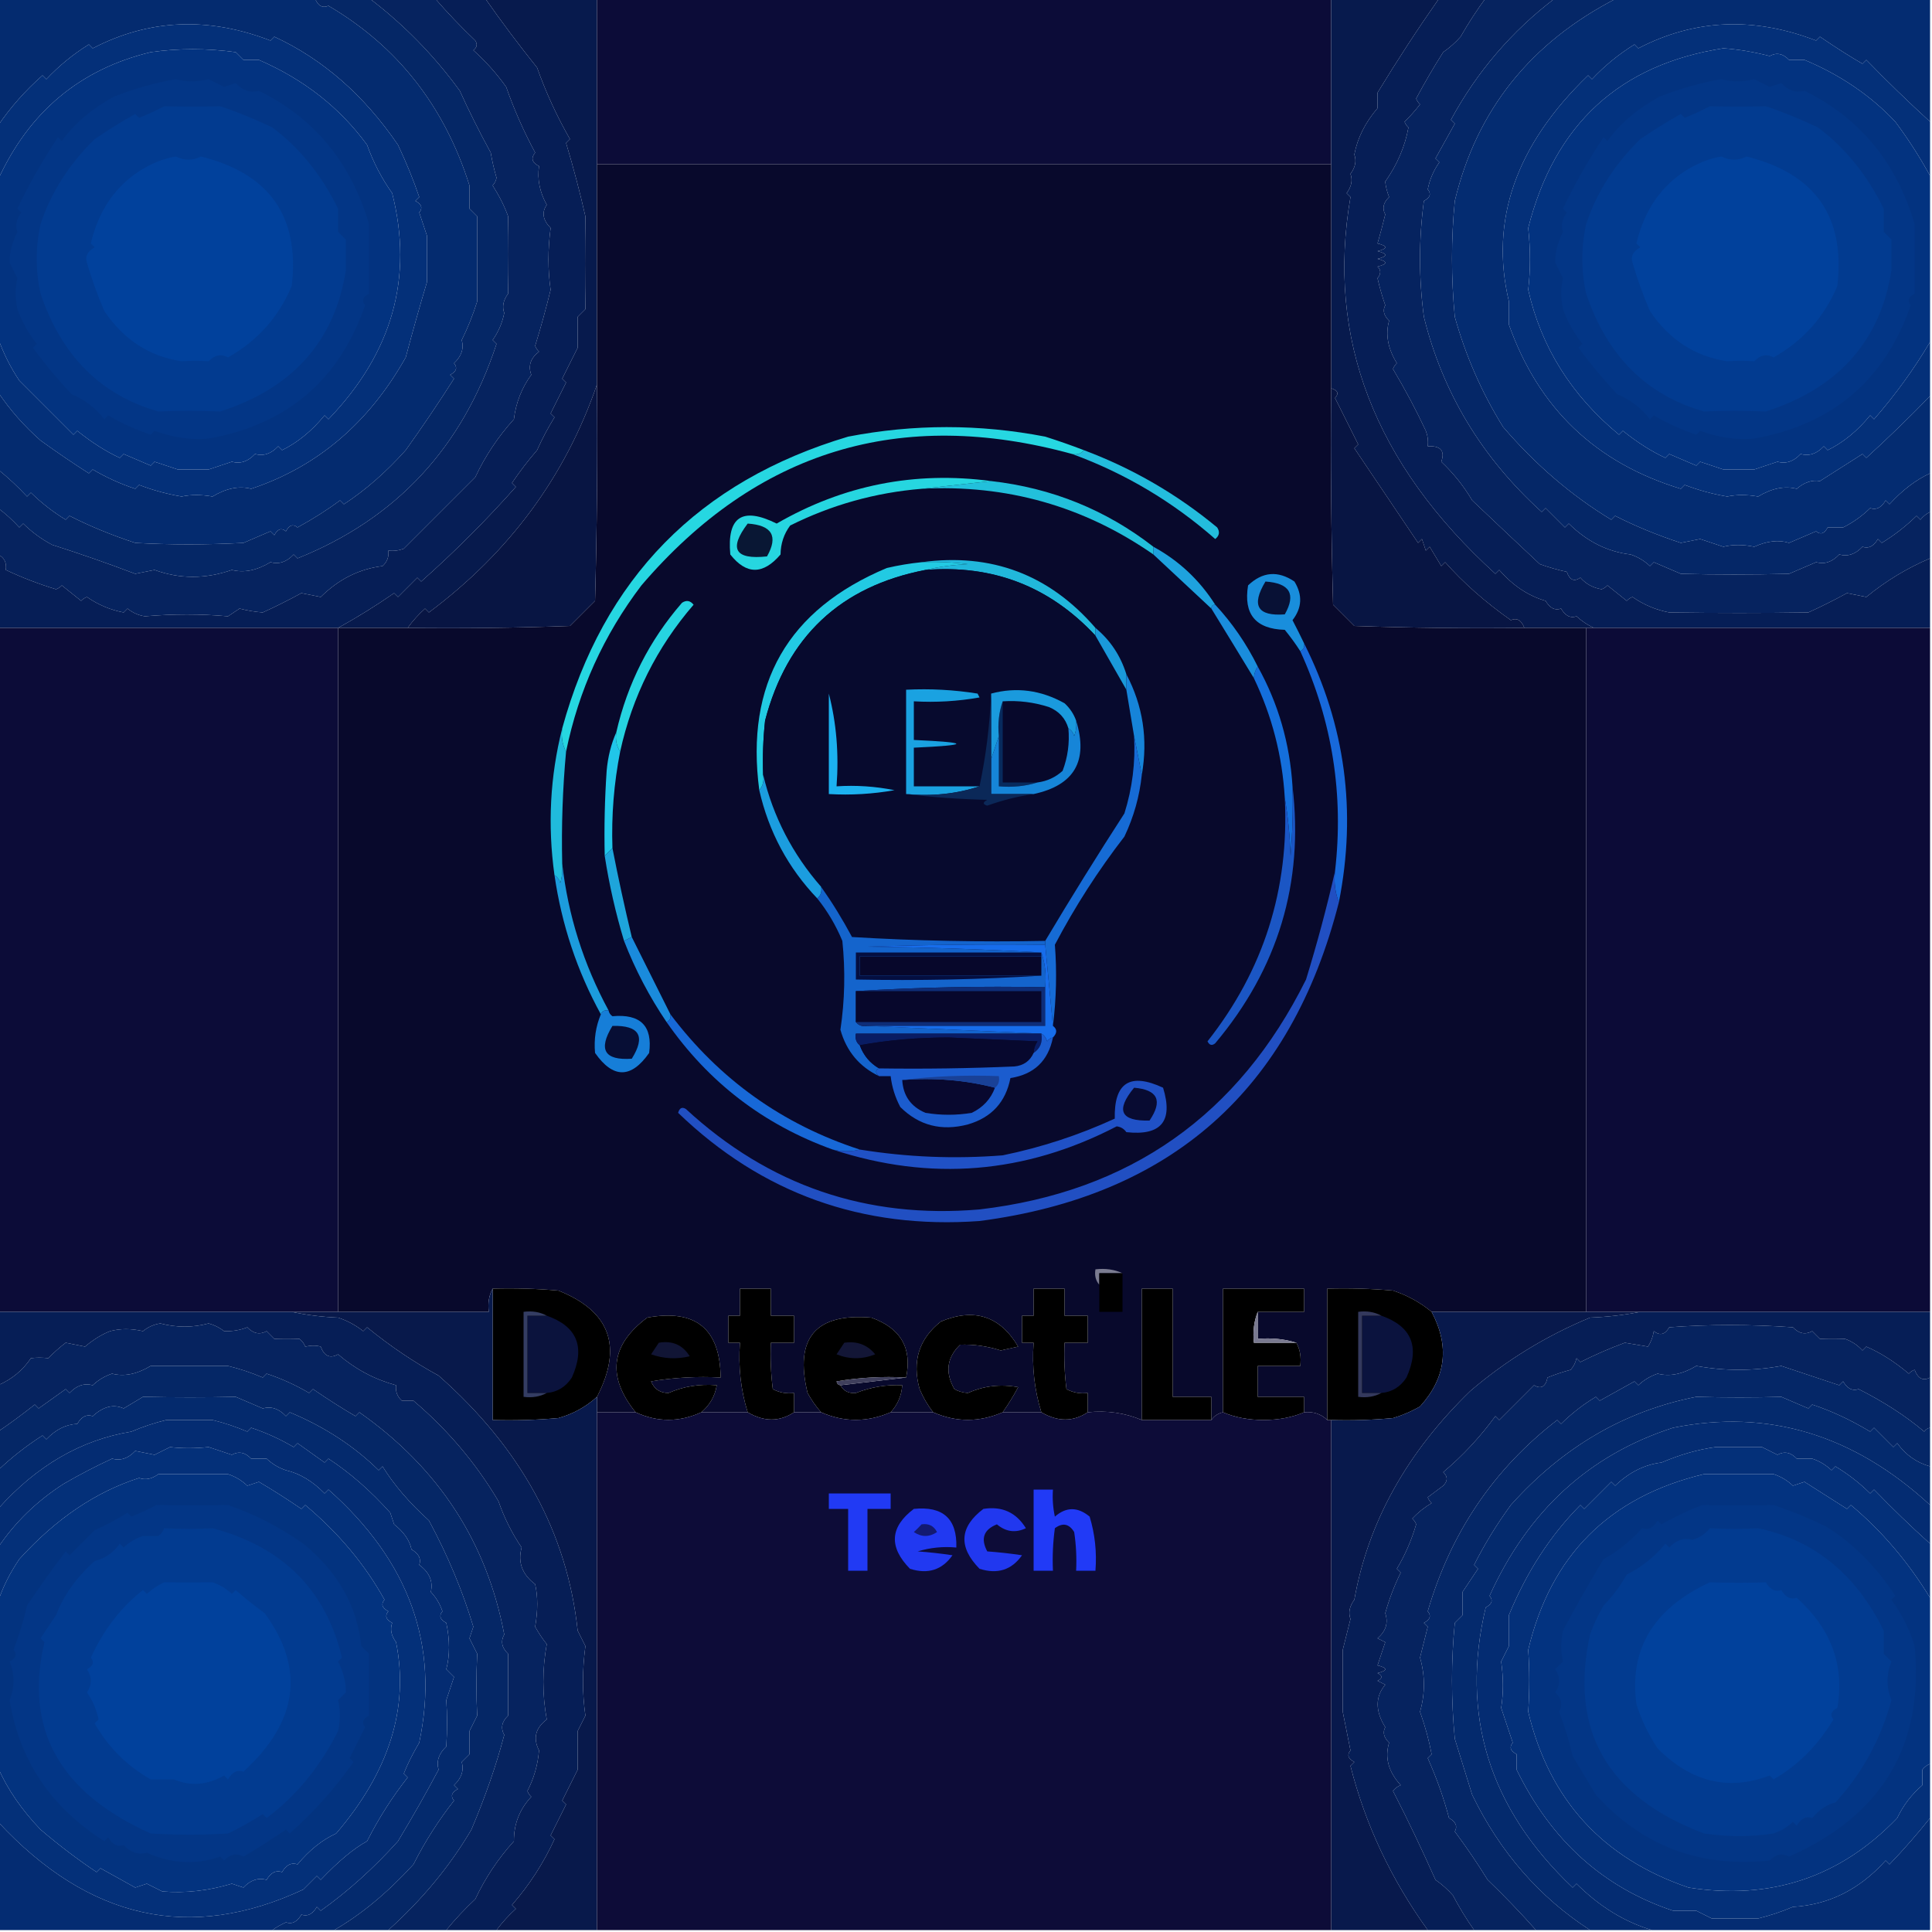 <?xml version="1.0" encoding="UTF-8"?>
<!DOCTYPE svg PUBLIC "-//W3C//DTD SVG 1.1//EN" "http://www.w3.org/Graphics/SVG/1.1/DTD/svg11.dtd">

<svg xmlns="http://www.w3.org/2000/svg" version="1.1" width="500px" height="500px" style="shape-rendering:geometricPrecision; text-rendering:geometricPrecision; image-rendering:optimizeQuality; clip-rule:evenodd" xmlns:xlink="http://www.w3.org/1999/xlink" fill="none">
<g><path style="opacity:1" fill="#042b6f" d="M -0.5,-0.5 C 26.833,-0.5 54.167,-0.5 81.5,-0.5C 82.254,1.505 83.421,2.172 85,1.5C 102.859,11.98 115.026,27.48 121.5,48C 121.5,50 121.5,52 121.5,54C 122.167,54.667 122.833,55.333 123.5,56C 123.5,63.333 123.5,70.667 123.5,78C 122.412,81.481 121.079,84.815 119.5,88C 120.108,90.184 119.441,92.184 117.5,94C 118.458,95.147 118.125,96.147 116.5,97C 116.833,97.333 117.167,97.667 117.5,98C 113.517,104.257 109.351,110.424 105,116.5C 99.944,122.157 94.611,126.824 89,130.5C 88.667,130.167 88.333,129.833 88,129.5C 84.837,131.874 81.17,134.207 77,136.5C 75.853,135.542 74.853,135.875 74,137.5C 72.853,136.542 71.853,136.875 71,138.5C 70.667,138.167 70.333,137.833 70,137.5C 67.667,138.5 65.333,139.5 63,140.5C 53.412,141.009 44.078,141.009 35,140.5C 28.786,138.458 23.12,136.124 18,133.5C 17.667,133.833 17.333,134.167 17,134.5C 13.754,132.521 10.754,130.188 8,127.5C 7.667,127.833 7.333,128.167 7,128.5C 4.63,125.961 2.13,123.628 -0.5,121.5C -0.5,114.833 -0.5,108.167 -0.5,101.5C 2.557,106.066 6.224,110.233 10.5,114C 14.904,117.174 19.071,120.007 23,122.5C 23.333,122.167 23.667,121.833 24,121.5C 27.464,123.547 31.131,125.213 35,126.5C 35.333,126.167 35.667,125.833 36,125.5C 39.573,126.867 43.24,127.867 47,128.5C 49.41,127.99 52.076,127.99 55,128.5C 58.557,126.357 61.89,125.691 65,126.5C 82.111,120.809 95.444,109.476 105,92.5C 106.821,85.688 108.654,79.188 110.5,73C 110.5,69 110.5,65 110.5,61C 109.833,59 109.167,57 108.5,55C 109.458,53.852 109.125,52.852 107.5,52C 107.833,51.667 108.167,51.333 108.5,51C 107.051,46.702 105.218,42.202 103,37.5C 94.245,24.662 83.579,15.328 71,9.5C 70.667,9.833 70.333,10.167 70,10.5C 53.884,4.273 38.551,4.939 24,12.5C 23.667,12.167 23.333,11.833 23,11.5C 18.926,14.032 15.259,17.032 12,20.5C 11.667,20.167 11.333,19.833 11,19.5C 6.531,23.457 2.698,27.79 -0.5,32.5C -0.5,21.5 -0.5,10.5 -0.5,-0.5 Z"/></g>
<g><path style="opacity:1" fill="#052766" d="M 81.5,-0.5 C 86.167,-0.5 90.833,-0.5 95.5,-0.5C 104.471,6.305 112.304,14.305 119,23.5C 121.31,28.63 123.977,33.963 127,39.5C 127.373,41.698 127.873,43.865 128.5,46C 128.355,46.772 128.022,47.439 127.5,48C 129.28,50.821 130.614,53.488 131.5,56C 131.375,62.393 131.375,69.059 131.5,76C 130.237,77.705 129.903,79.372 130.5,81C 129.991,83.57 128.991,85.903 127.5,88C 127.833,88.333 128.167,88.667 128.5,89C 119.751,115.734 102.585,134.234 77,144.5C 76.667,144.167 76.333,143.833 76,143.5C 74.184,145.441 72.184,146.108 70,145.5C 66.443,147.643 63.11,148.309 60,147.5C 53.183,149.875 46.516,149.875 40,147.5C 38.333,147.833 36.667,148.167 35,148.5C 27.925,145.808 20.758,143.308 13.5,141C 10.734,139.533 8.234,137.7 6,135.5C 5.667,135.833 5.333,136.167 5,136.5C 3.296,134.627 1.463,132.96 -0.5,131.5C -0.5,128.167 -0.5,124.833 -0.5,121.5C 2.13,123.628 4.63,125.961 7,128.5C 7.333,128.167 7.667,127.833 8,127.5C 10.754,130.188 13.754,132.521 17,134.5C 17.333,134.167 17.667,133.833 18,133.5C 23.12,136.124 28.786,138.458 35,140.5C 44.078,141.009 53.412,141.009 63,140.5C 65.333,139.5 67.667,138.5 70,137.5C 70.333,137.833 70.667,138.167 71,138.5C 71.853,136.875 72.853,136.542 74,137.5C 74.853,135.875 75.853,135.542 77,136.5C 81.17,134.207 84.837,131.874 88,129.5C 88.333,129.833 88.667,130.167 89,130.5C 94.611,126.824 99.944,122.157 105,116.5C 109.351,110.424 113.517,104.257 117.5,98C 117.167,97.667 116.833,97.333 116.5,97C 118.125,96.147 118.458,95.147 117.5,94C 119.441,92.184 120.108,90.184 119.5,88C 121.079,84.815 122.412,81.481 123.5,78C 123.5,70.667 123.5,63.333 123.5,56C 122.833,55.333 122.167,54.667 121.5,54C 121.5,52 121.5,50 121.5,48C 115.026,27.48 102.859,11.98 85,1.5C 83.421,2.172 82.254,1.505 81.5,-0.5 Z"/></g>
<g><path style="opacity:1" fill="#06235f" d="M 95.5,-0.5 C 101.167,-0.5 106.833,-0.5 112.5,-0.5C 115.796,3.298 119.296,6.964 123,10.5C 123.617,11.449 123.451,12.283 122.5,13C 125.675,15.843 128.509,19.01 131,22.5C 133.048,28.35 135.548,34.016 138.5,39.5C 137.332,40.906 137.665,42.072 139.5,43C 139.011,46.408 139.678,49.741 141.5,53C 140.146,54.957 140.479,56.957 142.5,59C 141.763,64.562 141.763,69.895 142.5,75C 141.318,79.867 139.985,84.7 138.5,89.5C 138.709,90.086 139.043,90.586 139.5,91C 137.299,92.684 136.633,94.684 137.5,97C 135.02,100.395 133.52,104.228 133,108.5C 128.91,113.018 125.577,118.018 123,123.5C 116.833,129.667 110.667,135.833 104.5,142C 103.207,142.49 101.873,142.657 100.5,142.5C 100.688,144.103 100.188,145.437 99,146.5C 92.998,147.223 87.665,149.89 83,154.5C 81.333,154.167 79.667,153.833 78,153.5C 74.61,155.352 71.276,157.019 68,158.5C 66.026,158.353 64.026,158.019 62,157.5C 61,158.167 60,158.833 59,159.5C 51.982,158.871 44.815,158.871 37.5,159.5C 35.813,159.24 34.313,158.573 33,157.5C 32.667,157.833 32.333,158.167 32,158.5C 28.555,157.851 25.388,156.517 22.5,154.5C 21.914,154.709 21.414,155.043 21,155.5C 19.333,154.167 17.667,152.833 16,151.5C 15.586,151.957 15.086,152.291 14.5,152.5C 10.088,151.168 5.754,149.501 1.5,147.5C 1.771,145.62 1.104,144.287 -0.5,143.5C -0.5,139.5 -0.5,135.5 -0.5,131.5C 1.463,132.96 3.296,134.627 5,136.5C 5.333,136.167 5.667,135.833 6,135.5C 8.234,137.7 10.734,139.533 13.5,141C 20.758,143.308 27.925,145.808 35,148.5C 36.667,148.167 38.333,147.833 40,147.5C 46.516,149.875 53.183,149.875 60,147.5C 63.11,148.309 66.443,147.643 70,145.5C 72.184,146.108 74.184,145.441 76,143.5C 76.333,143.833 76.667,144.167 77,144.5C 102.585,134.234 119.751,115.734 128.5,89C 128.167,88.667 127.833,88.333 127.5,88C 128.991,85.903 129.991,83.57 130.5,81C 129.903,79.372 130.237,77.705 131.5,76C 131.375,69.059 131.375,62.393 131.5,56C 130.614,53.488 129.28,50.821 127.5,48C 128.022,47.439 128.355,46.772 128.5,46C 127.873,43.865 127.373,41.698 127,39.5C 123.977,33.963 121.31,28.63 119,23.5C 112.304,14.305 104.471,6.305 95.5,-0.5 Z"/></g>
<g><path style="opacity:1" fill="#071a4d" d="M 125.5,-0.5 C 135.167,-0.5 144.833,-0.5 154.5,-0.5C 154.5,13.833 154.5,28.167 154.5,42.5C 154.5,61.5 154.5,80.5 154.5,99.5C 146.328,123.265 131.828,142.932 111,158.5C 110.667,158.167 110.333,157.833 110,157.5C 108.293,159.037 106.793,160.704 105.5,162.5C 99.5,162.5 93.5,162.5 87.5,162.5C 92.422,159.785 97.256,156.785 102,153.5C 102.333,153.833 102.667,154.167 103,154.5C 104.667,152.833 106.333,151.167 108,149.5C 108.333,149.833 108.667,150.167 109,150.5C 117.667,142.808 125.833,134.641 133.5,126C 133.167,125.667 132.833,125.333 132.5,125C 134.489,122.044 136.656,119.211 139,116.5C 140.312,113.559 141.812,110.726 143.5,108C 143.167,107.667 142.833,107.333 142.5,107C 143.833,104.333 145.167,101.667 146.5,99C 146.167,98.667 145.833,98.333 145.5,98C 146.833,95.333 148.167,92.667 149.5,90C 149.5,87.333 149.5,84.667 149.5,82C 150.167,81.333 150.833,80.667 151.5,80C 151.375,72.274 151.375,64.274 151.5,56C 150.128,49.896 148.461,43.562 146.5,37C 146.833,36.667 147.167,36.333 147.5,36C 144.058,29.96 141.225,23.793 139,17.5C 134.283,11.623 129.783,5.623 125.5,-0.5 Z"/></g>
<g><path style="opacity:1" fill="#0c0c38" d="M 154.5,-0.5 C 217.833,-0.5 281.167,-0.5 344.5,-0.5C 344.5,13.833 344.5,28.167 344.5,42.5C 281.167,42.5 217.833,42.5 154.5,42.5C 154.5,28.167 154.5,13.833 154.5,-0.5 Z"/></g>
<g><path style="opacity:1" fill="#071a4d" d="M 344.5,-0.5 C 353.833,-0.5 363.167,-0.5 372.5,-0.5C 366.891,7.507 361.558,15.674 356.5,24C 356.5,25.333 356.5,26.667 356.5,28C 353.297,31.737 351.297,35.737 350.5,40C 351.097,41.628 350.763,43.295 349.5,45C 350.097,46.628 349.763,48.295 348.5,50C 348.833,50.333 349.167,50.667 349.5,51C 343.186,87.542 355.686,120.042 387,148.5C 387.333,148.167 387.667,147.833 388,147.5C 391.526,151.549 395.526,154.216 400,155.5C 401.101,157.394 402.434,158.061 404,157.5C 405.101,159.394 406.434,160.061 408,159.5C 409.409,160.781 410.909,161.781 412.5,162.5C 411.833,162.5 411.167,162.5 410.5,162.5C 405.167,162.5 399.833,162.5 394.5,162.5C 393.746,160.495 392.579,159.828 391,160.5C 384.35,155.804 378.683,150.804 374,145.5C 373.667,145.833 373.333,146.167 373,146.5C 372,144.833 371,143.167 370,141.5C 369.667,141.833 369.333,142.167 369,142.5C 368.667,141.5 368.333,140.5 368,139.5C 367.667,139.833 367.333,140.167 367,140.5C 361.5,132.333 356,124.167 350.5,116C 350.833,115.667 351.167,115.333 351.5,115C 349.5,111 347.5,107 345.5,103C 346.566,101.841 346.233,101.008 344.5,100.5C 344.5,81.167 344.5,61.833 344.5,42.5C 344.5,28.167 344.5,13.833 344.5,-0.5 Z"/></g>
<g><path style="opacity:1" fill="#06235f" d="M 384.5,-0.5 C 390.5,-0.5 396.5,-0.5 402.5,-0.5C 391.241,8.053 382.241,18.553 375.5,31C 375.833,31.333 376.167,31.667 376.5,32C 374.833,35 373.167,38 371.5,41C 371.833,41.333 372.167,41.667 372.5,42C 371.009,44.097 370.009,46.43 369.5,49C 370.458,50.148 370.125,51.148 368.5,52C 367.167,62 367.167,72 368.5,82C 373.352,101.633 383.518,118.466 399,132.5C 399.333,132.167 399.667,131.833 400,131.5C 401.667,133.167 403.333,134.833 405,136.5C 405.333,136.167 405.667,135.833 406,135.5C 410.688,140.133 416.021,142.799 422,143.5C 423.892,144.13 425.559,145.13 427,146.5C 427.333,146.167 427.667,145.833 428,145.5C 430.333,146.5 432.667,147.5 435,148.5C 444.023,148.738 453.357,148.738 463,148.5C 465.333,147.5 467.667,146.5 470,145.5C 472.184,146.108 474.184,145.441 476,143.5C 478.184,144.108 480.184,143.441 482,141.5C 483.566,142.061 484.899,141.394 486,139.5C 486.333,139.833 486.667,140.167 487,140.5C 490.246,138.521 493.246,136.188 496,133.5C 496.333,133.833 496.667,134.167 497,134.5C 497.708,133.619 498.542,132.953 499.5,132.5C 499.5,136.5 499.5,140.5 499.5,144.5C 493.537,147.037 488.037,150.371 483,154.5C 481.333,154.167 479.667,153.833 478,153.5C 474.61,155.352 471.276,157.019 468,158.5C 456.254,158.669 444.254,158.669 432,158.5C 428.554,157.851 425.388,156.517 422.5,154.5C 421.914,154.709 421.414,155.043 421,155.5C 419.333,154.167 417.667,152.833 416,151.5C 415.586,151.957 415.086,152.291 414.5,152.5C 412.267,152.136 410.434,151.136 409,149.5C 407.387,150.622 406.22,150.122 405.5,148C 403.122,147.489 400.788,146.822 398.5,146C 392.99,140.843 387.157,135.343 381,129.5C 378.814,125.802 376.147,122.468 373,119.5C 374.012,116.659 372.845,115.326 369.5,115.5C 369.657,114.127 369.49,112.793 369,111.5C 366.596,106.326 363.763,100.993 360.5,95.5C 360.709,94.914 361.043,94.414 361.5,94C 359.166,90.191 358.499,86.525 359.5,83C 358.12,81.676 357.786,80.343 358.5,79C 357.711,76.733 357.044,74.4 356.5,72C 357.424,70.85 357.424,69.85 356.5,69C 359.167,68.333 359.167,67.667 356.5,67C 359.167,66.333 359.167,65.667 356.5,65C 359.167,64.333 359.167,63.667 356.5,63C 357.218,60.539 357.885,58.039 358.5,55.5C 357.653,53.939 357.986,52.439 359.5,51C 358.949,49.602 358.616,48.268 358.5,47C 361.605,42.589 363.605,37.922 364.5,33C 364.043,32.586 363.709,32.086 363.5,31.5C 364.951,30.094 366.284,28.594 367.5,27C 367.043,26.586 366.709,26.086 366.5,25.5C 368.711,21.356 371.045,17.356 373.5,13.5C 375.149,12.352 376.649,11.019 378,9.5C 379.992,6.017 382.158,2.684 384.5,-0.5 Z"/></g>
<g><path style="opacity:1" fill="#052767" d="M 402.5,-0.5 C 407.833,-0.5 413.167,-0.5 418.5,-0.5C 396.147,10.948 382.147,28.448 376.5,52C 375.535,61.886 375.535,71.886 376.5,82C 379.312,92.104 383.478,101.604 389,110.5C 397.415,120.3 406.748,128.3 417,134.5C 417.333,134.167 417.667,133.833 418,133.5C 423.12,136.124 428.786,138.458 435,140.5C 436.667,140.167 438.333,139.833 440,139.5C 442,140.167 444,140.833 446,141.5C 448.436,140.903 451.103,140.903 454,141.5C 457.339,139.988 460.339,139.654 463,140.5C 465.333,139.5 467.667,138.5 470,137.5C 471.147,138.458 472.147,138.125 473,136.5C 474.333,136.5 475.667,136.5 477,136.5C 479.616,135.19 481.949,133.524 484,131.5C 485.566,132.061 486.899,131.394 488,129.5C 488.333,129.833 488.667,130.167 489,130.5C 492.339,126.841 495.839,124.174 499.5,122.5C 499.5,125.833 499.5,129.167 499.5,132.5C 498.542,132.953 497.708,133.619 497,134.5C 496.667,134.167 496.333,133.833 496,133.5C 493.246,136.188 490.246,138.521 487,140.5C 486.667,140.167 486.333,139.833 486,139.5C 484.899,141.394 483.566,142.061 482,141.5C 480.184,143.441 478.184,144.108 476,143.5C 474.184,145.441 472.184,146.108 470,145.5C 467.667,146.5 465.333,147.5 463,148.5C 453.357,148.738 444.023,148.738 435,148.5C 432.667,147.5 430.333,146.5 428,145.5C 427.667,145.833 427.333,146.167 427,146.5C 425.559,145.13 423.892,144.13 422,143.5C 416.021,142.799 410.688,140.133 406,135.5C 405.667,135.833 405.333,136.167 405,136.5C 403.333,134.833 401.667,133.167 400,131.5C 399.667,131.833 399.333,132.167 399,132.5C 383.518,118.466 373.352,101.633 368.5,82C 367.167,72 367.167,62 368.5,52C 370.125,51.148 370.458,50.148 369.5,49C 370.009,46.43 371.009,44.097 372.5,42C 372.167,41.667 371.833,41.333 371.5,41C 373.167,38 374.833,35 376.5,32C 376.167,31.667 375.833,31.333 375.5,31C 382.241,18.553 391.241,8.053 402.5,-0.5 Z"/></g>
<g><path style="opacity:1" fill="#042c71" d="M 418.5,-0.5 C 445.5,-0.5 472.5,-0.5 499.5,-0.5C 499.5,10.167 499.5,20.833 499.5,31.5C 493.842,26.342 488.342,21.009 483,15.5C 482.667,15.833 482.333,16.167 482,16.5C 478.546,14.488 474.879,12.154 471,9.5C 470.667,9.833 470.333,10.167 470,10.5C 453.884,4.273 438.551,4.939 424,12.5C 423.667,12.167 423.333,11.833 423,11.5C 418.926,14.032 415.26,17.032 412,20.5C 411.667,20.167 411.333,19.833 411,19.5C 392.334,37.483 385.501,56.983 390.5,78C 390.5,80 390.5,82 390.5,84C 398.163,105.663 412.996,119.829 435,126.5C 435.333,126.167 435.667,125.833 436,125.5C 439.573,126.867 443.24,127.867 447,128.5C 449.41,127.99 452.076,127.99 455,128.5C 458.557,126.357 461.89,125.691 465,126.5C 466.945,124.819 468.945,124.152 471,124.5C 474.667,122.167 478.333,119.833 482,117.5C 482.333,117.833 482.667,118.167 483,118.5C 488.673,113.327 494.173,107.994 499.5,102.5C 499.5,109.167 499.5,115.833 499.5,122.5C 495.839,124.174 492.339,126.841 489,130.5C 488.667,130.167 488.333,129.833 488,129.5C 486.899,131.394 485.566,132.061 484,131.5C 481.949,133.524 479.616,135.19 477,136.5C 475.667,136.5 474.333,136.5 473,136.5C 472.147,138.125 471.147,138.458 470,137.5C 467.667,138.5 465.333,139.5 463,140.5C 460.339,139.654 457.339,139.988 454,141.5C 451.103,140.903 448.436,140.903 446,141.5C 444,140.833 442,140.167 440,139.5C 438.333,139.833 436.667,140.167 435,140.5C 428.786,138.458 423.12,136.124 418,133.5C 417.667,133.833 417.333,134.167 417,134.5C 406.748,128.3 397.415,120.3 389,110.5C 383.478,101.604 379.312,92.104 376.5,82C 375.535,71.886 375.535,61.886 376.5,52C 382.147,28.448 396.147,10.948 418.5,-0.5 Z"/></g>
<g><path style="opacity:1" fill="#043079" d="M -0.5,101.5 C -0.5,96.833 -0.5,92.167 -0.5,87.5C 0.847,91.352 2.68,95.019 5,98.5C 9.667,103.167 14.333,107.833 19,112.5C 19.333,112.167 19.667,111.833 20,111.5C 23.704,114.477 27.37,116.81 31,118.5C 31.333,118.167 31.667,117.833 32,117.5C 34.333,118.5 36.667,119.5 39,120.5C 39.333,120.167 39.667,119.833 40,119.5C 42,120.167 44,120.833 46,121.5C 48.667,121.5 51.333,121.5 54,121.5C 56,120.833 58,120.167 60,119.5C 62.184,120.108 64.184,119.441 66,117.5C 68.184,118.108 70.184,117.441 72,115.5C 72.333,115.833 72.667,116.167 73,116.5C 77.016,114.54 80.682,111.54 84,107.5C 84.333,107.833 84.667,108.167 85,108.5C 101.537,91.328 107.037,71.828 101.5,50C 98.769,46.154 96.603,41.987 95,37.5C 87.994,27.895 78.661,20.562 67,15.5C 65.667,15.5 64.333,15.5 63,15.5C 62.333,14.833 61.667,14.167 61,13.5C 53.508,12.481 46.175,12.481 39,13.5C 20.713,17.92 7.547,28.92 -0.5,46.5C -0.5,41.833 -0.5,37.167 -0.5,32.5C 2.698,27.79 6.531,23.457 11,19.5C 11.333,19.833 11.667,20.167 12,20.5C 15.259,17.032 18.926,14.032 23,11.5C 23.333,11.833 23.667,12.167 24,12.5C 38.551,4.939 53.884,4.273 70,10.5C 70.333,10.167 70.667,9.833 71,9.5C 83.579,15.328 94.245,24.662 103,37.5C 105.218,42.202 107.051,46.702 108.5,51C 108.167,51.333 107.833,51.667 107.5,52C 109.125,52.852 109.458,53.852 108.5,55C 109.167,57 109.833,59 110.5,61C 110.5,65 110.5,69 110.5,73C 108.654,79.188 106.821,85.688 105,92.5C 95.444,109.476 82.111,120.809 65,126.5C 61.89,125.691 58.557,126.357 55,128.5C 52.076,127.99 49.41,127.99 47,128.5C 43.24,127.867 39.573,126.867 36,125.5C 35.667,125.833 35.333,126.167 35,126.5C 31.131,125.213 27.464,123.547 24,121.5C 23.667,121.833 23.333,122.167 23,122.5C 19.071,120.007 14.904,117.174 10.5,114C 6.224,110.233 2.557,106.066 -0.5,101.5 Z"/></g>
<g><path style="opacity:1" fill="#043079" d="M 499.5,31.5 C 499.5,36.167 499.5,40.833 499.5,45.5C 496.877,40.703 493.877,36.036 490.5,31.5C 484.125,24.725 476.291,19.392 467,15.5C 465.667,15.5 464.333,15.5 463,15.5C 461.445,13.854 459.779,13.521 458,14.5C 453.853,13.436 449.853,12.769 446,12.5C 419.144,16.675 402.31,32.175 395.5,59C 396.097,64.562 396.097,69.895 395.5,75C 398.835,89.801 406.668,102.301 419,112.5C 419.333,112.167 419.667,111.833 420,111.5C 423.704,114.477 427.37,116.81 431,118.5C 431.333,118.167 431.667,117.833 432,117.5C 434.333,118.5 436.667,119.5 439,120.5C 439.333,120.167 439.667,119.833 440,119.5C 442,120.167 444,120.833 446,121.5C 448.667,121.5 451.333,121.5 454,121.5C 456,120.833 458,120.167 460,119.5C 462.184,120.108 464.184,119.441 466,117.5C 468.184,118.108 470.184,117.441 472,115.5C 472.333,115.833 472.667,116.167 473,116.5C 477.016,114.54 480.682,111.54 484,107.5C 484.333,107.833 484.667,108.167 485,108.5C 490.521,102.174 495.354,95.508 499.5,88.5C 499.5,93.167 499.5,97.833 499.5,102.5C 494.173,107.994 488.673,113.327 483,118.5C 482.667,118.167 482.333,117.833 482,117.5C 478.333,119.833 474.667,122.167 471,124.5C 468.945,124.152 466.945,124.819 465,126.5C 461.89,125.691 458.557,126.357 455,128.5C 452.076,127.99 449.41,127.99 447,128.5C 443.24,127.867 439.573,126.867 436,125.5C 435.667,125.833 435.333,126.167 435,126.5C 412.996,119.829 398.163,105.663 390.5,84C 390.5,82 390.5,80 390.5,78C 385.501,56.983 392.334,37.483 411,19.5C 411.333,19.833 411.667,20.167 412,20.5C 415.26,17.032 418.926,14.032 423,11.5C 423.333,11.833 423.667,12.167 424,12.5C 438.551,4.939 453.884,4.273 470,10.5C 470.333,10.167 470.667,9.833 471,9.5C 474.879,12.154 478.546,14.488 482,16.5C 482.333,16.167 482.667,15.833 483,15.5C 488.342,21.009 493.842,26.342 499.5,31.5 Z"/></g>
<g><path style="opacity:1" fill="#033380" d="M -0.5,87.5 C -0.5,73.833 -0.5,60.167 -0.5,46.5C 7.547,28.92 20.713,17.92 39,13.5C 46.175,12.481 53.508,12.481 61,13.5C 61.667,14.167 62.333,14.833 63,15.5C 64.333,15.5 65.667,15.5 67,15.5C 78.661,20.562 87.994,27.895 95,37.5C 96.603,41.987 98.769,46.154 101.5,50C 107.037,71.828 101.537,91.328 85,108.5C 84.667,108.167 84.333,107.833 84,107.5C 80.682,111.54 77.016,114.54 73,116.5C 72.667,116.167 72.333,115.833 72,115.5C 70.184,117.441 68.184,118.108 66,117.5C 64.184,119.441 62.184,120.108 60,119.5C 58,120.167 56,120.833 54,121.5C 51.333,121.5 48.667,121.5 46,121.5C 44,120.833 42,120.167 40,119.5C 39.667,119.833 39.333,120.167 39,120.5C 36.667,119.5 34.333,118.5 32,117.5C 31.667,117.833 31.333,118.167 31,118.5C 27.37,116.81 23.704,114.477 20,111.5C 19.667,111.833 19.333,112.167 19,112.5C 14.333,107.833 9.667,103.167 5,98.5C 2.68,95.019 0.847,91.352 -0.5,87.5 Z"/></g>
<g><path style="opacity:1" fill="#033380" d="M 499.5,45.5 C 499.5,59.833 499.5,74.167 499.5,88.5C 495.354,95.508 490.521,102.174 485,108.5C 484.667,108.167 484.333,107.833 484,107.5C 480.682,111.54 477.016,114.54 473,116.5C 472.667,116.167 472.333,115.833 472,115.5C 470.184,117.441 468.184,118.108 466,117.5C 464.184,119.441 462.184,120.108 460,119.5C 458,120.167 456,120.833 454,121.5C 451.333,121.5 448.667,121.5 446,121.5C 444,120.833 442,120.167 440,119.5C 439.667,119.833 439.333,120.167 439,120.5C 436.667,119.5 434.333,118.5 432,117.5C 431.667,117.833 431.333,118.167 431,118.5C 427.37,116.81 423.704,114.477 420,111.5C 419.667,111.833 419.333,112.167 419,112.5C 406.668,102.301 398.835,89.801 395.5,75C 396.097,69.895 396.097,64.562 395.5,59C 402.31,32.175 419.144,16.675 446,12.5C 449.853,12.769 453.853,13.436 458,14.5C 459.779,13.521 461.445,13.854 463,15.5C 464.333,15.5 465.667,15.5 467,15.5C 476.291,19.392 484.125,24.725 490.5,31.5C 493.877,36.036 496.877,40.703 499.5,45.5 Z"/></g>
<g><path style="opacity:1" fill="#033686" d="M 45.5,20.5 C 48.124,21.246 50.957,21.246 54,20.5C 55.333,21.167 56.667,21.833 58,22.5C 59,22.167 60,21.833 61,21.5C 62.816,23.441 64.816,24.108 67,23.5C 81.305,30.519 90.805,42.019 95.5,58C 95.5,64 95.5,70 95.5,76C 93.875,76.853 93.542,77.853 94.5,79C 87.784,98.377 74.284,109.877 54,113.5C 49.545,113.93 44.878,113.263 40,111.5C 39.667,111.833 39.333,112.167 39,112.5C 35.13,111.213 31.464,109.547 28,107.5C 27.667,107.833 27.333,108.167 27,108.5C 24.76,105.598 21.927,103.431 18.5,102C 14.928,98.185 11.595,94.185 8.5,90C 8.833,89.667 9.167,89.333 9.5,89C 7.354,86.262 5.687,83.262 4.5,80C 3.903,77.103 3.903,74.436 4.5,72C 3.833,70.667 3.167,69.333 2.5,68C 2.423,65.51 3.09,62.844 4.5,60C 3.903,58.372 4.237,56.705 5.5,55C 5.167,54.667 4.833,54.333 4.5,54C 7.384,47.904 10.884,41.738 15,35.5C 15.333,35.833 15.667,36.167 16,36.5C 19.221,32.002 23.721,28.169 29.5,25C 35.089,22.837 40.422,21.337 45.5,20.5 Z"/></g>
<g><path style="opacity:1" fill="#033686" d="M 445.5,20.5 C 448.124,21.246 450.957,21.246 454,20.5C 455.333,21.167 456.667,21.833 458,22.5C 459,22.167 460,21.833 461,21.5C 462.816,23.441 464.816,24.108 467,23.5C 481.305,30.519 490.805,42.019 495.5,58C 495.5,64 495.5,70 495.5,76C 493.875,76.853 493.542,77.853 494.5,79C 487.785,98.377 474.285,109.877 454,113.5C 449.545,113.93 444.878,113.263 440,111.5C 439.667,111.833 439.333,112.167 439,112.5C 435.13,111.213 431.464,109.547 428,107.5C 427.667,107.833 427.333,108.167 427,108.5C 424.76,105.598 421.927,103.431 418.5,102C 414.928,98.185 411.595,94.185 408.5,90C 408.833,89.667 409.167,89.333 409.5,89C 407.354,86.262 405.687,83.262 404.5,80C 403.903,77.103 403.903,74.436 404.5,72C 403.833,70.667 403.167,69.333 402.5,68C 402.423,65.51 403.09,62.844 404.5,60C 403.903,58.372 404.237,56.705 405.5,55C 405.167,54.667 404.833,54.333 404.5,54C 407.384,47.904 410.884,41.738 415,35.5C 415.333,35.833 415.667,36.167 416,36.5C 419.221,32.002 423.721,28.169 429.5,25C 435.089,22.837 440.422,21.337 445.5,20.5 Z"/></g>
<g><path style="opacity:1" fill="#023b90" d="M 42.5,27.5 C 47.342,27.605 52.175,27.605 57,27.5C 61.278,28.912 65.778,30.745 70.5,33C 77.542,38.271 83.208,45.271 87.5,54C 87.5,56 87.5,58 87.5,60C 88.167,60.667 88.833,61.333 89.5,62C 89.5,64.667 89.5,67.333 89.5,70C 86.605,88.282 75.771,100.449 57,106.5C 51.4,106.233 46.066,106.233 41,106.5C 26.068,102.241 15.901,92.074 10.5,76C 9.167,70 9.167,64 10.5,58C 13.17,49.875 17.837,42.542 24.5,36C 28.232,33.477 31.732,31.31 35,29.5C 35.333,29.833 35.667,30.167 36,30.5C 38.294,29.578 40.461,28.578 42.5,27.5 Z"/></g>
<g><path style="opacity:1" fill="#023b90" d="M 442.5,27.5 C 447.342,27.605 452.175,27.605 457,27.5C 461.278,28.912 465.778,30.745 470.5,33C 477.542,38.271 483.208,45.271 487.5,54C 487.5,56 487.5,58 487.5,60C 488.167,60.667 488.833,61.333 489.5,62C 489.5,64.667 489.5,67.333 489.5,70C 486.605,88.282 475.771,100.449 457,106.5C 451.4,106.233 446.066,106.233 441,106.5C 426.068,102.241 415.901,92.074 410.5,76C 409.167,70 409.167,64 410.5,58C 413.17,49.875 417.837,42.542 424.5,36C 428.232,33.477 431.732,31.31 435,29.5C 435.333,29.833 435.667,30.167 436,30.5C 438.294,29.578 440.461,28.578 442.5,27.5 Z"/></g>
<g><path style="opacity:1" fill="#01419c" d="M 45.5,40.5 C 47.718,41.598 49.885,41.598 52,40.5C 69.767,44.92 77.601,56.086 75.5,74C 72.165,82.007 66.665,88.174 59,92.5C 57.221,91.521 55.555,91.854 54,93.5C 51.724,93.316 49.39,93.316 47,93.5C 38.674,92.254 32.008,87.92 27,80.5C 25.252,76.444 23.752,72.277 22.5,68C 21.939,66.434 22.606,65.101 24.5,64C 24.167,63.667 23.833,63.333 23.5,63C 25.514,54.498 29.848,48.164 36.5,44C 39.506,42.157 42.506,40.991 45.5,40.5 Z"/></g>
<g><path style="opacity:1" fill="#01419c" d="M 445.5,40.5 C 447.718,41.598 449.885,41.598 452,40.5C 469.767,44.92 477.601,56.086 475.5,74C 472.164,82.007 466.664,88.174 459,92.5C 457.221,91.521 455.555,91.854 454,93.5C 451.724,93.316 449.39,93.316 447,93.5C 438.674,92.254 432.008,87.92 427,80.5C 425.252,76.444 423.752,72.277 422.5,68C 421.939,66.434 422.606,65.101 424.5,64C 424.167,63.667 423.833,63.333 423.5,63C 425.514,54.498 429.847,48.164 436.5,44C 439.506,42.157 442.506,40.991 445.5,40.5 Z"/></g>
<g><path style="opacity:1" fill="#08092c" d="M 154.5,42.5 C 217.833,42.5 281.167,42.5 344.5,42.5C 344.5,61.833 344.5,81.167 344.5,100.5C 344.333,119.17 344.5,137.836 345,156.5C 346.833,158.333 348.667,160.167 350.5,162C 365.163,162.5 379.83,162.667 394.5,162.5C 399.833,162.5 405.167,162.5 410.5,162.5C 410.5,221.5 410.5,280.5 410.5,339.5C 397.167,339.5 383.833,339.5 370.5,339.5C 367.545,337.06 364.211,335.227 360.5,334C 354.843,333.501 349.176,333.334 343.5,333.5C 343.5,344.833 343.5,356.167 343.5,367.5C 341.886,365.925 339.886,365.259 337.5,365.5C 337.5,364.167 337.5,362.833 337.5,361.5C 333.5,361.5 329.5,361.5 325.5,361.5C 325.5,358.833 325.5,356.167 325.5,353.5C 329.167,353.5 332.833,353.5 336.5,353.5C 336.795,351.265 336.461,349.265 335.5,347.5C 332.375,346.521 329.042,346.187 325.5,346.5C 325.5,344.167 325.5,341.833 325.5,339.5C 329.5,339.5 333.5,339.5 337.5,339.5C 337.5,337.5 337.5,335.5 337.5,333.5C 330.5,333.5 323.5,333.5 316.5,333.5C 316.5,344.167 316.5,354.833 316.5,365.5C 315.222,365.782 314.222,366.449 313.5,367.5C 313.5,365.5 313.5,363.5 313.5,361.5C 310.167,361.5 306.833,361.5 303.5,361.5C 303.5,352.167 303.5,342.833 303.5,333.5C 300.833,333.5 298.167,333.5 295.5,333.5C 295.5,344.833 295.5,356.167 295.5,367.5C 291.146,365.652 286.48,364.985 281.5,365.5C 281.5,363.833 281.5,362.167 281.5,360.5C 279.533,360.739 277.699,360.406 276,359.5C 275.501,355.514 275.334,351.514 275.5,347.5C 277.5,347.5 279.5,347.5 281.5,347.5C 281.5,345.167 281.5,342.833 281.5,340.5C 279.5,340.5 277.5,340.5 275.5,340.5C 275.5,338.167 275.5,335.833 275.5,333.5C 272.833,333.5 270.167,333.5 267.5,333.5C 267.5,335.833 267.5,338.167 267.5,340.5C 266.5,340.5 265.5,340.5 264.5,340.5C 264.5,342.833 264.5,345.167 264.5,347.5C 265.5,347.5 266.5,347.5 267.5,347.5C 267.035,353.689 267.702,359.689 269.5,365.5C 266.167,365.5 262.833,365.5 259.5,365.5C 260.948,363.445 262.281,361.278 263.5,359C 258.944,358.154 254.611,358.654 250.5,360.5C 249.228,360.43 248.062,360.097 247,359.5C 244.53,355.17 245.03,351.337 248.5,348C 252.075,347.899 255.575,348.399 259,349.5C 260.5,349.167 262,348.833 263.5,348.5C 258.814,340.581 252.147,338.415 243.5,342C 237.826,346.485 235.993,352.319 238,359.5C 238.926,361.692 240.093,363.692 241.5,365.5C 237.833,365.5 234.167,365.5 230.5,365.5C 232.312,363.539 233.312,361.206 233.5,358.5C 229.364,358.308 225.364,358.974 221.5,360.5C 219.645,360.66 218.312,359.993 217.5,358.5C 223.167,357.833 228.833,357.167 234.5,356.5C 236.095,348.879 233.095,343.712 225.5,341C 211.053,339.786 205.553,346.286 209,360.5C 209.997,362.323 211.164,363.99 212.5,365.5C 210.167,365.5 207.833,365.5 205.5,365.5C 205.5,363.833 205.5,362.167 205.5,360.5C 203.533,360.739 201.699,360.406 200,359.5C 199.501,355.514 199.334,351.514 199.5,347.5C 201.5,347.5 203.5,347.5 205.5,347.5C 205.5,345.167 205.5,342.833 205.5,340.5C 203.5,340.5 201.5,340.5 199.5,340.5C 199.5,338.167 199.5,335.833 199.5,333.5C 196.833,333.5 194.167,333.5 191.5,333.5C 191.5,335.833 191.5,338.167 191.5,340.5C 190.5,340.5 189.5,340.5 188.5,340.5C 188.5,342.833 188.5,345.167 188.5,347.5C 189.5,347.5 190.5,347.5 191.5,347.5C 191.035,353.689 191.702,359.689 193.5,365.5C 189.5,365.5 185.5,365.5 181.5,365.5C 183.705,363.637 185.039,361.303 185.5,358.5C 181.092,358.116 176.925,358.783 173,360.5C 170.837,360.505 169.337,359.505 168.5,357.5C 174.463,356.504 180.463,356.171 186.5,356.5C 186.37,343.878 180.037,338.711 167.5,341C 158.012,348.067 157.012,356.234 164.5,365.5C 161.167,365.5 157.833,365.5 154.5,365.5C 154.5,364.167 154.5,362.833 154.5,361.5C 161.238,348.492 157.905,339.326 144.5,334C 138.843,333.501 133.176,333.334 127.5,333.5C 126.539,335.265 126.205,337.265 126.5,339.5C 113.5,339.5 100.5,339.5 87.5,339.5C 87.5,280.5 87.5,221.5 87.5,162.5C 93.5,162.5 99.5,162.5 105.5,162.5C 119.504,162.667 133.504,162.5 147.5,162C 149.667,159.833 151.833,157.667 154,155.5C 154.5,136.836 154.667,118.17 154.5,99.5C 154.5,80.5 154.5,61.5 154.5,42.5 Z"/></g>
<g><path style="opacity:1" fill="#081543" d="M 154.5,99.5 C 154.667,118.17 154.5,136.836 154,155.5C 151.833,157.667 149.667,159.833 147.5,162C 133.504,162.5 119.504,162.667 105.5,162.5C 106.793,160.704 108.293,159.037 110,157.5C 110.333,157.833 110.667,158.167 111,158.5C 131.828,142.932 146.328,123.265 154.5,99.5 Z"/></g>
<g><path style="opacity:1" fill="#081543" d="M 344.5,100.5 C 346.233,101.008 346.566,101.841 345.5,103C 347.5,107 349.5,111 351.5,115C 351.167,115.333 350.833,115.667 350.5,116C 356,124.167 361.5,132.333 367,140.5C 367.333,140.167 367.667,139.833 368,139.5C 368.333,140.5 368.667,141.5 369,142.5C 369.333,142.167 369.667,141.833 370,141.5C 371,143.167 372,144.833 373,146.5C 373.333,146.167 373.667,145.833 374,145.5C 378.683,150.804 384.35,155.804 391,160.5C 392.579,159.828 393.746,160.495 394.5,162.5C 379.83,162.667 365.163,162.5 350.5,162C 348.667,160.167 346.833,158.333 345,156.5C 344.5,137.836 344.333,119.17 344.5,100.5 Z"/></g>
<g><path style="opacity:1" fill="#23bddd" d="M 280.5,116.5 C 293.108,121.222 304.608,127.889 315,136.5C 315.749,137.635 315.583,138.635 314.5,139.5C 303.492,129.834 291.159,122.5 277.5,117.5C 278.791,117.737 279.791,117.404 280.5,116.5 Z"/></g>
<g><path style="opacity:1" fill="#26d7e1" d="M 280.5,116.5 C 279.791,117.404 278.791,117.737 277.5,117.5C 233.013,105.286 195.847,116.619 166,151.5C 156.244,164.345 149.744,178.679 146.5,194.5C 145.539,192.735 145.205,190.735 145.5,188.5C 156.145,149.688 180.812,124.521 219.5,113C 236.493,109.716 253.493,109.716 270.5,113C 273.899,114.077 277.233,115.244 280.5,116.5 Z"/></g>
<g><path style="opacity:1" fill="#22c0db" d="M 256.5,124.5 C 272.204,126.283 286.204,131.949 298.5,141.5C 298.5,142.167 298.5,142.833 298.5,143.5C 280.512,131.001 260.512,125.334 238.5,126.5C 244.5,125.833 250.5,125.167 256.5,124.5 Z"/></g>
<g><path style="opacity:1" fill="#26d6e0" d="M 256.5,124.5 C 250.5,125.167 244.5,125.833 238.5,126.5C 226.572,127.482 215.238,130.649 204.5,136C 202.879,138.166 202.045,140.666 202,143.5C 197.491,148.778 193.158,148.778 189,143.5C 188.101,133.748 192.101,131.081 201,135.5C 218.243,125.543 236.743,121.876 256.5,124.5 Z"/></g>
<g><path style="opacity:1" fill="#091734" d="M 193.5,135.5 C 199.803,135.924 201.469,138.757 198.5,144C 190.208,144.89 188.542,142.057 193.5,135.5 Z"/></g>
<g><path style="opacity:1" fill="#21b7db" d="M 238.5,145.5 C 256.581,143.042 271.581,148.708 283.5,162.5C 283.5,163.167 283.5,163.833 283.5,164.5C 271.626,151.762 256.959,146.095 239.5,147.5C 242.977,146.677 246.644,146.177 250.5,146C 246.514,145.501 242.514,145.334 238.5,145.5 Z"/></g>
<g><path style="opacity:1" fill="#22cae3" d="M 238.5,145.5 C 242.514,145.334 246.514,145.501 250.5,146C 246.644,146.177 242.977,146.677 239.5,147.5C 217.506,151.758 203.673,164.758 198,186.5C 197.501,191.155 197.334,195.821 197.5,200.5C 197.768,202.099 197.434,203.432 196.5,204.5C 192.867,176.932 203.867,157.765 229.5,147C 232.478,146.304 235.478,145.804 238.5,145.5 Z"/></g>
<g><path style="opacity:1" fill="#070a2e" d="M 239.5,147.5 C 256.959,146.095 271.626,151.762 283.5,164.5C 286.17,169.175 288.837,173.841 291.5,178.5C 292.167,182.5 292.833,186.5 293.5,190.5C 293.876,197.322 293.043,203.988 291,210.5C 283.973,221.364 277.14,232.364 270.5,243.5C 253.82,243.833 237.153,243.499 220.5,242.5C 218.059,237.935 215.392,233.602 212.5,229.5C 205.101,221.033 200.101,211.367 197.5,200.5C 197.334,195.821 197.501,191.155 198,186.5C 203.673,164.758 217.506,151.758 239.5,147.5 Z"/></g>
<g><path style="opacity:1" fill="#1ea2de" d="M 298.5,141.5 C 305.098,145.096 310.431,150.096 314.5,156.5C 313.833,156.5 313.5,156.833 313.5,157.5C 308.474,152.805 303.474,148.139 298.5,143.5C 298.5,142.833 298.5,142.167 298.5,141.5 Z"/></g>
<g><path style="opacity:1" fill="#061e56" d="M 112.5,-0.5 C 116.833,-0.5 121.167,-0.5 125.5,-0.5C 129.783,5.623 134.283,11.623 139,17.5C 141.225,23.793 144.058,29.96 147.5,36C 147.167,36.333 146.833,36.667 146.5,37C 148.461,43.562 150.128,49.896 151.5,56C 151.375,64.274 151.375,72.274 151.5,80C 150.833,80.667 150.167,81.333 149.5,82C 149.5,84.667 149.5,87.333 149.5,90C 148.167,92.667 146.833,95.333 145.5,98C 145.833,98.333 146.167,98.667 146.5,99C 145.167,101.667 143.833,104.333 142.5,107C 142.833,107.333 143.167,107.667 143.5,108C 141.812,110.726 140.312,113.559 139,116.5C 136.656,119.211 134.489,122.044 132.5,125C 132.833,125.333 133.167,125.667 133.5,126C 125.833,134.641 117.667,142.808 109,150.5C 108.667,150.167 108.333,149.833 108,149.5C 106.333,151.167 104.667,152.833 103,154.5C 102.667,154.167 102.333,153.833 102,153.5C 97.256,156.785 92.422,159.785 87.5,162.5C 58.167,162.5 28.833,162.5 -0.5,162.5C -0.5,156.167 -0.5,149.833 -0.5,143.5C 1.104,144.287 1.771,145.62 1.5,147.5C 5.754,149.501 10.088,151.168 14.5,152.5C 15.086,152.291 15.586,151.957 16,151.5C 17.667,152.833 19.333,154.167 21,155.5C 21.414,155.043 21.914,154.709 22.5,154.5C 25.388,156.517 28.555,157.851 32,158.5C 32.333,158.167 32.667,157.833 33,157.5C 34.313,158.573 35.813,159.24 37.5,159.5C 44.815,158.871 51.982,158.871 59,159.5C 60,158.833 61,158.167 62,157.5C 64.026,158.019 66.026,158.353 68,158.5C 71.276,157.019 74.61,155.352 78,153.5C 79.667,153.833 81.333,154.167 83,154.5C 87.665,149.89 92.998,147.223 99,146.5C 100.188,145.437 100.688,144.103 100.5,142.5C 101.873,142.657 103.207,142.49 104.5,142C 110.667,135.833 116.833,129.667 123,123.5C 125.577,118.018 128.91,113.018 133,108.5C 133.52,104.228 135.02,100.395 137.5,97C 136.633,94.684 137.299,92.684 139.5,91C 139.043,90.586 138.709,90.086 138.5,89.5C 139.985,84.7 141.318,79.867 142.5,75C 141.763,69.895 141.763,64.562 142.5,59C 140.479,56.957 140.146,54.957 141.5,53C 139.678,49.741 139.011,46.408 139.5,43C 137.665,42.072 137.332,40.906 138.5,39.5C 135.548,34.016 133.048,28.35 131,22.5C 128.509,19.01 125.675,15.843 122.5,13C 123.451,12.283 123.617,11.449 123,10.5C 119.296,6.964 115.796,3.298 112.5,-0.5 Z"/></g>
<g><path style="opacity:1" fill="#061e56" d="M 372.5,-0.5 C 376.5,-0.5 380.5,-0.5 384.5,-0.5C 382.158,2.684 379.992,6.017 378,9.5C 376.649,11.019 375.149,12.352 373.5,13.5C 371.045,17.356 368.711,21.356 366.5,25.5C 366.709,26.086 367.043,26.586 367.5,27C 366.284,28.594 364.951,30.094 363.5,31.5C 363.709,32.086 364.043,32.586 364.5,33C 363.605,37.922 361.605,42.589 358.5,47C 358.616,48.268 358.949,49.602 359.5,51C 357.986,52.439 357.653,53.939 358.5,55.5C 357.885,58.039 357.218,60.539 356.5,63C 359.167,63.667 359.167,64.333 356.5,65C 359.167,65.667 359.167,66.333 356.5,67C 359.167,67.667 359.167,68.333 356.5,69C 357.424,69.85 357.424,70.85 356.5,72C 357.044,74.4 357.711,76.733 358.5,79C 357.786,80.343 358.12,81.676 359.5,83C 358.499,86.525 359.166,90.191 361.5,94C 361.043,94.414 360.709,94.914 360.5,95.5C 363.763,100.993 366.596,106.326 369,111.5C 369.49,112.793 369.657,114.127 369.5,115.5C 372.845,115.326 374.012,116.659 373,119.5C 376.147,122.468 378.814,125.802 381,129.5C 387.157,135.343 392.99,140.843 398.5,146C 400.788,146.822 403.122,147.489 405.5,148C 406.22,150.122 407.387,150.622 409,149.5C 410.434,151.136 412.267,152.136 414.5,152.5C 415.086,152.291 415.586,151.957 416,151.5C 417.667,152.833 419.333,154.167 421,155.5C 421.414,155.043 421.914,154.709 422.5,154.5C 425.388,156.517 428.554,157.851 432,158.5C 444.254,158.669 456.254,158.669 468,158.5C 471.276,157.019 474.61,155.352 478,153.5C 479.667,153.833 481.333,154.167 483,154.5C 488.037,150.371 493.537,147.037 499.5,144.5C 499.5,150.5 499.5,156.5 499.5,162.5C 470.5,162.5 441.5,162.5 412.5,162.5C 410.909,161.781 409.409,160.781 408,159.5C 406.434,160.061 405.101,159.394 404,157.5C 402.434,158.061 401.101,157.394 400,155.5C 395.526,154.216 391.526,151.549 388,147.5C 387.667,147.833 387.333,148.167 387,148.5C 355.686,120.042 343.186,87.542 349.5,51C 349.167,50.667 348.833,50.333 348.5,50C 349.763,48.295 350.097,46.628 349.5,45C 350.763,43.295 351.097,41.628 350.5,40C 351.297,35.737 353.297,31.737 356.5,28C 356.5,26.667 356.5,25.333 356.5,24C 361.558,15.674 366.891,7.507 372.5,-0.5 Z"/></g>
<g><path style="opacity:1" fill="#198edc" d="M 337.5,166.5 C 337.672,167.492 337.338,168.158 336.5,168.5C 335.31,166.645 333.977,164.812 332.5,163C 324.948,162.782 321.781,158.949 323,151.5C 326.731,147.95 330.731,147.617 335,150.5C 337.136,153.993 336.969,157.326 334.5,160.5C 335.559,162.534 336.559,164.534 337.5,166.5 Z"/></g>
<g><path style="opacity:1" fill="#081135" d="M 327.5,150.5 C 333.803,150.924 335.469,153.757 332.5,159C 325.421,159.527 323.754,156.694 327.5,150.5 Z"/></g>
<g><path style="opacity:1" fill="#0c0c38" d="M -0.5,162.5 C 28.833,162.5 58.167,162.5 87.5,162.5C 87.5,221.5 87.5,280.5 87.5,339.5C 83.5,339.5 79.5,339.5 75.5,339.5C 50.167,339.5 24.833,339.5 -0.5,339.5C -0.5,280.5 -0.5,221.5 -0.5,162.5 Z"/></g>
<g><path style="opacity:1" fill="#0c0b37" d="M 410.5,162.5 C 411.167,162.5 411.833,162.5 412.5,162.5C 441.5,162.5 470.5,162.5 499.5,162.5C 499.5,221.5 499.5,280.5 499.5,339.5C 474.5,339.5 449.5,339.5 424.5,339.5C 419.833,339.5 415.167,339.5 410.5,339.5C 410.5,280.5 410.5,221.5 410.5,162.5 Z"/></g>
<g><path style="opacity:1" fill="#1a8ddc" d="M 314.5,156.5 C 318.915,161.26 322.581,166.594 325.5,172.5C 324.89,173.391 324.557,174.391 324.5,175.5C 320.873,169.525 317.206,163.525 313.5,157.5C 313.5,156.833 313.833,156.5 314.5,156.5 Z"/></g>
<g><path style="opacity:1" fill="#26d4e1" d="M 160.5,194.5 C 159.549,193.081 159.216,191.415 159.5,189.5C 162.391,176.885 168.057,165.718 176.5,156C 177.635,155.251 178.635,155.417 179.5,156.5C 169.982,167.536 163.649,180.203 160.5,194.5 Z"/></g>
<g><path style="opacity:1" fill="#1a99da" d="M 283.5,162.5 C 287.336,165.678 290.002,169.678 291.5,174.5C 291.5,175.833 291.5,177.167 291.5,178.5C 288.837,173.841 286.17,169.175 283.5,164.5C 283.5,163.833 283.5,163.167 283.5,162.5 Z"/></g>
<g><path style="opacity:1" fill="#1684d9" d="M 291.5,174.5 C 295.791,182.638 297.124,191.305 295.5,200.5C 294.833,197.167 294.167,193.833 293.5,190.5C 292.833,186.5 292.167,182.5 291.5,178.5C 291.5,177.167 291.5,175.833 291.5,174.5 Z"/></g>
<g><path style="opacity:1" fill="#07082b" d="M 259.5,181.5 C 263.605,181.234 267.605,181.734 271.5,183C 274.079,184.076 275.746,185.909 276.5,188.5C 276.837,192.308 276.337,195.974 275,199.5C 273.157,201.171 270.991,202.171 268.5,202.5C 265.5,202.5 262.5,202.5 259.5,202.5C 259.5,195.5 259.5,188.5 259.5,181.5 Z"/></g>
<g><path style="opacity:1" fill="#072a5d" d="M 259.5,181.5 C 259.5,188.5 259.5,195.5 259.5,202.5C 262.5,202.5 265.5,202.5 268.5,202.5C 265.375,203.479 262.042,203.813 258.5,203.5C 258.5,199.167 258.5,194.833 258.5,190.5C 258.19,187.287 258.523,184.287 259.5,181.5 Z"/></g>
<g><path style="opacity:1" fill="#1a9add" d="M 278.5,186.5 C 278.657,187.873 278.49,189.207 278,190.5C 277.722,189.584 277.222,188.918 276.5,188.5C 275.746,185.909 274.079,184.076 271.5,183C 267.605,181.734 263.605,181.234 259.5,181.5C 258.523,184.287 258.19,187.287 258.5,190.5C 257.833,192.5 257.167,194.5 256.5,196.5C 256.5,190.833 256.5,185.167 256.5,179.5C 263.034,177.745 269.367,178.578 275.5,182C 276.883,183.271 277.883,184.771 278.5,186.5 Z"/></g>
<g><path style="opacity:1" fill="#1aa2e1" d="M 253.5,203.5 C 247.588,205.456 241.255,206.123 234.5,205.5C 234.5,196.5 234.5,187.5 234.5,178.5C 240.758,178.19 246.924,178.524 253,179.5C 253.167,179.833 253.333,180.167 253.5,180.5C 247.872,181.495 242.206,181.829 236.5,181.5C 236.5,184.833 236.5,188.167 236.5,191.5C 251.167,192.167 251.167,192.833 236.5,193.5C 236.5,196.833 236.5,200.167 236.5,203.5C 242.167,203.5 247.833,203.5 253.5,203.5 Z"/></g>
<g><path style="opacity:1" fill="#146fdc" d="M 325.5,172.5 C 330.799,182.004 333.799,192.337 334.5,203.5C 334.666,209.509 334.499,215.509 334,221.5C 333.826,216.316 333.326,211.316 332.5,206.5C 331.859,195.622 329.192,185.288 324.5,175.5C 324.557,174.391 324.89,173.391 325.5,172.5 Z"/></g>
<g><path style="opacity:1" fill="#1685d8" d="M 278.5,186.5 C 281.709,196.903 278.043,203.237 267.5,205.5C 263.833,205.5 260.167,205.5 256.5,205.5C 256.5,202.5 256.5,199.5 256.5,196.5C 257.167,194.5 257.833,192.5 258.5,190.5C 258.5,194.833 258.5,199.167 258.5,203.5C 262.042,203.813 265.375,203.479 268.5,202.5C 270.991,202.171 273.157,201.171 275,199.5C 276.337,195.974 276.837,192.308 276.5,188.5C 277.222,188.918 277.722,189.584 278,190.5C 278.49,189.207 278.657,187.873 278.5,186.5 Z"/></g>
<g><path style="opacity:1" fill="#1cb2f0" d="M 214.5,179.5 C 216.467,187.097 217.134,195.097 216.5,203.5C 221.544,203.173 226.544,203.506 231.5,204.5C 225.872,205.495 220.206,205.829 214.5,205.5C 214.5,196.833 214.5,188.167 214.5,179.5 Z"/></g>
<g><path style="opacity:1" fill="#20bbdc" d="M 145.5,188.5 C 145.205,190.735 145.539,192.735 146.5,194.5C 145.608,204.134 145.275,213.801 145.5,223.5C 145.66,225.199 145.494,226.866 145,228.5C 144.722,227.584 144.222,226.918 143.5,226.5C 141.693,213.558 142.36,200.892 145.5,188.5 Z"/></g>
<g><path style="opacity:1" fill="#0b2858" d="M 256.5,179.5 C 256.5,185.167 256.5,190.833 256.5,196.5C 256.5,199.5 256.5,202.5 256.5,205.5C 260.167,205.5 263.833,205.5 267.5,205.5C 263.504,206.07 259.504,207.07 255.5,208.5C 254.304,208.154 254.304,207.654 255.5,207C 248.321,206.829 241.321,206.329 234.5,205.5C 241.255,206.123 247.588,205.456 253.5,203.5C 255.154,195.719 256.154,187.719 256.5,179.5 Z"/></g>
<g><path style="opacity:1" fill="#21c6e9" d="M 159.5,189.5 C 159.216,191.415 159.549,193.081 160.5,194.5C 158.88,202.741 158.214,211.075 158.5,219.5C 157.833,220.167 157.167,220.833 156.5,221.5C 156.334,214.159 156.5,206.826 157,199.5C 157.311,195.91 158.144,192.577 159.5,189.5 Z"/></g>
<g><path style="opacity:1" fill="#166bd5" d="M 293.5,190.5 C 294.167,193.833 294.833,197.167 295.5,200.5C 294.921,206.072 293.421,211.406 291,216.5C 284.181,225.317 278.181,234.65 273,244.5C 273.543,251.464 273.376,258.464 272.5,265.5C 271.833,258.5 271.167,251.5 270.5,244.5C 270.5,244.167 270.5,243.833 270.5,243.5C 277.14,232.364 283.973,221.364 291,210.5C 293.043,203.988 293.876,197.322 293.5,190.5 Z"/></g>
<g><path style="opacity:1" fill="#1b9ddf" d="M 197.5,200.5 C 200.101,211.367 205.101,221.033 212.5,229.5C 212.737,230.791 212.404,231.791 211.5,232.5C 203.946,224.593 198.946,215.259 196.5,204.5C 197.434,203.432 197.768,202.099 197.5,200.5 Z"/></g>
<g><path style="opacity:1" fill="#1ea5db" d="M 158.5,219.5 C 159.974,227.079 161.641,234.746 163.5,242.5C 162.833,242.833 162.167,243.167 161.5,243.5C 159.325,236.29 157.658,228.957 156.5,221.5C 157.167,220.833 157.833,220.167 158.5,219.5 Z"/></g>
<g><path style="opacity:1" fill="#1769db" d="M 337.5,166.5 C 348.151,187.66 351.151,209.994 346.5,233.5C 345.527,231.052 345.194,228.385 345.5,225.5C 347.802,205.646 344.802,186.646 336.5,168.5C 337.338,168.158 337.672,167.492 337.5,166.5 Z"/></g>
<g><path style="opacity:1" fill="#1b56c4" d="M 334.5,203.5 C 337.456,228.445 330.79,250.612 314.5,270C 313.668,270.688 313.002,270.521 312.5,269.5C 327.02,251.114 333.687,230.114 332.5,206.5C 333.326,211.316 333.826,216.316 334,221.5C 334.499,215.509 334.666,209.509 334.5,203.5 Z"/></g>
<g><path style="opacity:1" fill="#1c9cdd" d="M 145.5,223.5 C 147.011,236.857 151.011,249.524 157.5,261.5C 156.508,261.328 155.842,261.662 155.5,262.5C 149.363,251.316 145.363,239.316 143.5,226.5C 144.222,226.918 144.722,227.584 145,228.5C 145.494,226.866 145.66,225.199 145.5,223.5 Z"/></g>
<g><path style="opacity:1" fill="#1464cc" d="M 212.5,229.5 C 215.392,233.602 218.059,237.935 220.5,242.5C 237.153,243.499 253.82,243.833 270.5,243.5C 270.5,243.833 270.5,244.167 270.5,244.5C 255.163,244.333 239.83,244.5 224.5,245C 239.672,245.169 254.672,245.669 269.5,246.5C 270.477,249.287 270.81,252.287 270.5,255.5C 253.991,255.17 237.658,255.504 221.5,256.5C 221.5,259.167 221.5,261.833 221.5,264.5C 222.209,265.404 223.209,265.737 224.5,265.5C 239.5,266.167 254.5,266.833 269.5,267.5C 253.5,267.5 237.5,267.5 221.5,267.5C 221.263,268.791 221.596,269.791 222.5,270.5C 223.473,273.135 225.14,275.135 227.5,276.5C 226.494,276.938 226.494,277.604 227.5,278.5C 222.388,276.049 219.055,272.049 217.5,266.5C 218.633,258.883 218.8,251.216 218,243.5C 216.326,239.476 214.159,235.809 211.5,232.5C 212.404,231.791 212.737,230.791 212.5,229.5 Z"/></g>
<g><path style="opacity:1" fill="#07072b" d="M 269.5,247.5 C 269.5,249.167 269.5,250.833 269.5,252.5C 253.833,252.5 238.167,252.5 222.5,252.5C 222.5,250.833 222.5,249.167 222.5,247.5C 238.167,247.5 253.833,247.5 269.5,247.5 Z"/></g>
<g><path style="opacity:1" fill="#040e40" d="M 269.5,246.5 C 269.5,246.833 269.5,247.167 269.5,247.5C 253.833,247.5 238.167,247.5 222.5,247.5C 222.5,249.167 222.5,250.833 222.5,252.5C 238.167,252.5 253.833,252.5 269.5,252.5C 253.675,253.496 237.675,253.83 221.5,253.5C 221.5,251.167 221.5,248.833 221.5,246.5C 237.5,246.5 253.5,246.5 269.5,246.5 Z"/></g>
<g><path style="opacity:1" fill="#1a8bdc" d="M 163.5,242.5 C 166.814,249.128 170.147,255.795 173.5,262.5C 173.672,263.492 173.338,264.158 172.5,264.5C 168.054,257.942 164.387,250.942 161.5,243.5C 162.167,243.167 162.833,242.833 163.5,242.5 Z"/></g>
<g><path style="opacity:1" fill="#07072c" d="M 221.5,256.5 C 237.5,256.5 253.5,256.5 269.5,256.5C 269.5,259.167 269.5,261.833 269.5,264.5C 253.5,264.5 237.5,264.5 221.5,264.5C 221.5,261.833 221.5,259.167 221.5,256.5 Z"/></g>
<g><path style="opacity:1" fill="#0e2d78" d="M 221.5,256.5 C 237.658,255.504 253.991,255.17 270.5,255.5C 270.5,258.833 270.5,262.167 270.5,265.5C 255.167,265.5 239.833,265.5 224.5,265.5C 223.209,265.737 222.209,265.404 221.5,264.5C 237.5,264.5 253.5,264.5 269.5,264.5C 269.5,261.833 269.5,259.167 269.5,256.5C 253.5,256.5 237.5,256.5 221.5,256.5 Z"/></g>
<g><path style="opacity:1" fill="#176deb" d="M 270.5,244.5 C 271.167,251.5 271.833,258.5 272.5,265.5C 273.625,266.348 273.625,267.348 272.5,268.5C 271.883,268.611 271.383,268.944 271,269.5C 270.722,268.584 270.222,267.918 269.5,267.5C 254.5,266.833 239.5,266.167 224.5,265.5C 239.833,265.5 255.167,265.5 270.5,265.5C 270.5,262.167 270.5,258.833 270.5,255.5C 270.81,252.287 270.477,249.287 269.5,246.5C 254.672,245.669 239.672,245.169 224.5,245C 239.83,244.5 255.163,244.333 270.5,244.5 Z"/></g>
<g><path style="opacity:1" fill="#091c63" d="M 269.5,267.5 C 269.88,269.698 269.213,271.365 267.5,272.5C 267.539,271.417 267.873,270.417 268.5,269.5C 260.833,269.167 253.167,268.833 245.5,268.5C 237.47,268.502 229.803,269.169 222.5,270.5C 221.596,269.791 221.263,268.791 221.5,267.5C 237.5,267.5 253.5,267.5 269.5,267.5 Z"/></g>
<g><path style="opacity:1" fill="#167ed8" d="M 157.5,261.5 C 157.611,262.117 157.944,262.617 158.5,263C 165.76,262.342 168.927,265.508 168,272.5C 163.333,279.167 158.667,279.167 154,272.5C 153.674,269.015 154.174,265.682 155.5,262.5C 155.842,261.662 156.508,261.328 157.5,261.5 Z"/></g>
<g><path style="opacity:1" fill="#070e35" d="M 158.5,265.5 C 165.486,265.331 167.153,268.164 163.5,274C 156.416,274.475 154.749,271.642 158.5,265.5 Z"/></g>
<g><path style="opacity:1" fill="#07082e" d="M 267.5,272.5 C 266.547,274.61 264.881,275.777 262.5,276C 250.838,276.5 239.171,276.667 227.5,276.5C 225.14,275.135 223.473,273.135 222.5,270.5C 229.803,269.169 237.47,268.502 245.5,268.5C 253.167,268.833 260.833,269.167 268.5,269.5C 267.873,270.417 267.539,271.417 267.5,272.5 Z"/></g>
<g><path style="opacity:1" fill="#214fc2" d="M 345.5,225.5 C 345.194,228.385 345.527,231.052 346.5,233.5C 334.151,282.015 303.151,309.515 253.5,316C 223.137,318.185 197.137,308.852 175.5,288C 175.85,286.743 176.517,286.409 177.5,287C 198.978,306.826 224.312,315.493 253.5,313C 292.392,308.448 320.558,288.615 338,253.5C 340.883,244.128 343.383,234.795 345.5,225.5 Z"/></g>
<g><path style="opacity:1" fill="#2051c6" d="M 215.5,297.5 C 217.998,298.082 220.331,298.082 222.5,297.5C 234.743,299.48 247.077,299.98 259.5,299C 269.533,296.933 279.2,293.767 288.5,289.5C 288.292,280.182 292.458,277.516 301,281.5C 303.677,290.156 300.511,293.989 291.5,293C 290.892,292.13 290.059,291.63 289,291.5C 265.298,303.804 240.798,305.804 215.5,297.5 Z"/></g>
<g><path style="opacity:1" fill="#080b32" d="M 293.5,281.5 C 299.643,282.026 300.976,284.86 297.5,290C 290,290.196 288.667,287.363 293.5,281.5 Z"/></g>
<g><path style="opacity:1" fill="#1b5cce" d="M 269.5,267.5 C 270.222,267.918 270.722,268.584 271,269.5C 271.383,268.944 271.883,268.611 272.5,268.5C 271.275,274.558 267.609,278.058 261.5,279C 260.278,285.222 256.612,289.222 250.5,291C 243.675,292.799 237.842,291.299 233,286.5C 231.659,283.978 230.826,281.311 230.5,278.5C 229.5,278.5 228.5,278.5 227.5,278.5C 226.494,277.604 226.494,276.938 227.5,276.5C 239.171,276.667 250.838,276.5 262.5,276C 264.881,275.777 266.547,274.61 267.5,272.5C 269.213,271.365 269.88,269.698 269.5,267.5 Z"/></g>
<g><path style="opacity:1" fill="#08082f" d="M 233.5,279.5 C 241.903,278.866 249.903,279.533 257.5,281.5C 256.409,284.428 254.409,286.594 251.5,288C 247.5,288.667 243.5,288.667 239.5,288C 235.724,286.395 233.724,283.562 233.5,279.5 Z"/></g>
<g><path style="opacity:1" fill="#194197" d="M 233.5,279.5 C 241.65,278.507 249.983,278.174 258.5,278.5C 258.737,279.791 258.404,280.791 257.5,281.5C 249.903,279.533 241.903,278.866 233.5,279.5 Z"/></g>
<g><path style="opacity:1" fill="#1768d7" d="M 173.5,262.5 C 186.183,279.336 202.516,291.003 222.5,297.5C 220.331,298.082 217.998,298.082 215.5,297.5C 197.659,291.078 183.325,280.078 172.5,264.5C 173.338,264.158 173.672,263.492 173.5,262.5 Z"/></g>
<g><path style="opacity:1" fill="#7b7c91" d="M 290.5,329.5 C 288.5,329.5 286.5,329.5 284.5,329.5C 284.5,330.5 284.5,331.5 284.5,332.5C 283.566,331.432 283.232,330.099 283.5,328.5C 286.059,328.198 288.393,328.532 290.5,329.5 Z"/></g>
<g><path style="opacity:1" fill="#000" d="M 290.5,329.5 C 290.5,332.833 290.5,336.167 290.5,339.5C 288.5,339.5 286.5,339.5 284.5,339.5C 284.5,337.167 284.5,334.833 284.5,332.5C 284.5,331.5 284.5,330.5 284.5,329.5C 286.5,329.5 288.5,329.5 290.5,329.5 Z"/></g>
<g><path style="opacity:1" fill="#000" d="M 127.5,333.5 C 133.176,333.334 138.843,333.501 144.5,334C 157.905,339.326 161.238,348.492 154.5,361.5C 151.644,364.097 148.311,365.93 144.5,367C 138.843,367.499 133.176,367.666 127.5,367.5C 127.5,356.167 127.5,344.833 127.5,333.5 Z"/></g>
<g><path style="opacity:1" fill="#000" d="M 205.5,365.5 C 201.737,367.994 197.737,367.994 193.5,365.5C 191.702,359.689 191.035,353.689 191.5,347.5C 190.5,347.5 189.5,347.5 188.5,347.5C 188.5,345.167 188.5,342.833 188.5,340.5C 189.5,340.5 190.5,340.5 191.5,340.5C 191.5,338.167 191.5,335.833 191.5,333.5C 194.167,333.5 196.833,333.5 199.5,333.5C 199.5,335.833 199.5,338.167 199.5,340.5C 201.5,340.5 203.5,340.5 205.5,340.5C 205.5,342.833 205.5,345.167 205.5,347.5C 203.5,347.5 201.5,347.5 199.5,347.5C 199.334,351.514 199.501,355.514 200,359.5C 201.699,360.406 203.533,360.739 205.5,360.5C 205.5,362.167 205.5,363.833 205.5,365.5 Z"/></g>
<g><path style="opacity:1" fill="#000" d="M 281.5,365.5 C 277.737,367.994 273.737,367.994 269.5,365.5C 267.702,359.689 267.035,353.689 267.5,347.5C 266.5,347.5 265.5,347.5 264.5,347.5C 264.5,345.167 264.5,342.833 264.5,340.5C 265.5,340.5 266.5,340.5 267.5,340.5C 267.5,338.167 267.5,335.833 267.5,333.5C 270.167,333.5 272.833,333.5 275.5,333.5C 275.5,335.833 275.5,338.167 275.5,340.5C 277.5,340.5 279.5,340.5 281.5,340.5C 281.5,342.833 281.5,345.167 281.5,347.5C 279.5,347.5 277.5,347.5 275.5,347.5C 275.334,351.514 275.501,355.514 276,359.5C 277.699,360.406 279.533,360.739 281.5,360.5C 281.5,362.167 281.5,363.833 281.5,365.5 Z"/></g>
<g><path style="opacity:1" fill="#000" d="M 313.5,367.5 C 307.5,367.5 301.5,367.5 295.5,367.5C 295.5,356.167 295.5,344.833 295.5,333.5C 298.167,333.5 300.833,333.5 303.5,333.5C 303.5,342.833 303.5,352.167 303.5,361.5C 306.833,361.5 310.167,361.5 313.5,361.5C 313.5,363.5 313.5,365.5 313.5,367.5 Z"/></g>
<g><path style="opacity:1" fill="#000" d="M 325.5,339.5 C 324.527,341.948 324.194,344.615 324.5,347.5C 328.167,347.5 331.833,347.5 335.5,347.5C 336.461,349.265 336.795,351.265 336.5,353.5C 332.833,353.5 329.167,353.5 325.5,353.5C 325.5,356.167 325.5,358.833 325.5,361.5C 329.5,361.5 333.5,361.5 337.5,361.5C 337.5,362.833 337.5,364.167 337.5,365.5C 334.402,366.821 330.902,367.488 327,367.5C 323.098,367.488 319.598,366.821 316.5,365.5C 316.5,354.833 316.5,344.167 316.5,333.5C 323.5,333.5 330.5,333.5 337.5,333.5C 337.5,335.5 337.5,337.5 337.5,339.5C 333.5,339.5 329.5,339.5 325.5,339.5 Z"/></g>
<g><path style="opacity:1" fill="#000" d="M 370.5,339.5 C 375.222,348.404 374.222,356.571 367.5,364C 365.283,365.275 362.949,366.275 360.5,367C 355.177,367.499 349.844,367.666 344.5,367.5C 344.167,367.5 343.833,367.5 343.5,367.5C 343.5,356.167 343.5,344.833 343.5,333.5C 349.176,333.334 354.843,333.501 360.5,334C 364.211,335.227 367.545,337.06 370.5,339.5 Z"/></g>
<g><path style="opacity:1" fill="#08194b" d="M 127.5,333.5 C 127.5,344.833 127.5,356.167 127.5,367.5C 133.176,367.666 138.843,367.499 144.5,367C 148.311,365.93 151.644,364.097 154.5,361.5C 154.5,362.833 154.5,364.167 154.5,365.5C 154.5,410.167 154.5,454.833 154.5,499.5C 145.833,499.5 137.167,499.5 128.5,499.5C 129.96,497.537 131.627,495.704 133.5,494C 133.167,493.667 132.833,493.333 132.5,493C 136.985,487.851 140.652,482.184 143.5,476C 143.167,475.667 142.833,475.333 142.5,475C 143.833,472.333 145.167,469.667 146.5,467C 146.167,466.667 145.833,466.333 145.5,466C 146.833,463.333 148.167,460.667 149.5,458C 149.5,454.667 149.5,451.333 149.5,448C 150.167,446.667 150.833,445.333 151.5,444C 150.676,438.256 150.676,432.256 151.5,426C 150.833,424.667 150.167,423.333 149.5,422C 146.815,396.752 134.815,374.752 113.5,356C 107.087,352.507 100.921,348.34 95,343.5C 94.667,343.833 94.333,344.167 94,344.5C 92.068,342.962 89.901,341.795 87.5,341C 83.312,340.824 79.312,340.324 75.5,339.5C 79.5,339.5 83.5,339.5 87.5,339.5C 100.5,339.5 113.5,339.5 126.5,339.5C 126.205,337.265 126.539,335.265 127.5,333.5 Z"/></g>
<g><path style="opacity:1" fill="#08194c" d="M 370.5,339.5 C 383.833,339.5 397.167,339.5 410.5,339.5C 415.167,339.5 419.833,339.5 424.5,339.5C 420.353,340.325 416.019,340.825 411.5,341C 400.129,345.718 389.795,352.051 380.5,360C 364.072,375.934 354.072,393.934 350.5,414C 349.237,415.705 348.903,417.372 349.5,419C 348.833,421.667 348.167,424.333 347.5,427C 347.5,432.333 347.5,437.667 347.5,443C 348.167,446.333 348.833,449.667 349.5,453C 348.542,454.147 348.875,455.147 350.5,456C 350.167,456.333 349.833,456.667 349.5,457C 353.328,472.147 359.995,486.313 369.5,499.5C 361.167,499.5 352.833,499.5 344.5,499.5C 344.5,455.5 344.5,411.5 344.5,367.5C 349.844,367.666 355.177,367.499 360.5,367C 362.949,366.275 365.283,365.275 367.5,364C 374.222,356.571 375.222,348.404 370.5,339.5 Z"/></g>
<g><path style="opacity:1" fill="#0b133d" d="M 141.5,340.5 C 149.376,343.275 151.543,348.608 148,356.5C 146.429,358.923 144.263,360.256 141.5,360.5C 139.833,360.5 138.167,360.5 136.5,360.5C 136.5,353.833 136.5,347.167 136.5,340.5C 138.167,340.5 139.833,340.5 141.5,340.5 Z"/></g>
<g><path style="opacity:1" fill="#000" d="M 181.5,365.5 C 175.806,368.105 170.139,368.105 164.5,365.5C 157.012,356.234 158.012,348.067 167.5,341C 180.037,338.711 186.37,343.878 186.5,356.5C 180.463,356.171 174.463,356.504 168.5,357.5C 169.337,359.505 170.837,360.505 173,360.5C 176.925,358.783 181.092,358.116 185.5,358.5C 185.039,361.303 183.705,363.637 181.5,365.5 Z"/></g>
<g><path style="opacity:1" fill="#000" d="M 234.5,356.5 C 228.463,356.171 222.463,356.504 216.5,357.5C 216.624,358.107 216.957,358.44 217.5,358.5C 218.312,359.993 219.645,360.66 221.5,360.5C 225.364,358.974 229.364,358.308 233.5,358.5C 233.312,361.206 232.312,363.539 230.5,365.5C 224.437,368.117 218.437,368.117 212.5,365.5C 211.164,363.99 209.997,362.323 209,360.5C 205.553,346.286 211.053,339.786 225.5,341C 233.095,343.712 236.095,348.879 234.5,356.5 Z"/></g>
<g><path style="opacity:1" fill="#000" d="M 259.5,365.5 C 253.437,368.117 247.437,368.117 241.5,365.5C 240.093,363.692 238.926,361.692 238,359.5C 235.993,352.319 237.826,346.485 243.5,342C 252.147,338.415 258.814,340.581 263.5,348.5C 262,348.833 260.5,349.167 259,349.5C 255.575,348.399 252.075,347.899 248.5,348C 245.03,351.337 244.53,355.17 247,359.5C 248.062,360.097 249.228,360.43 250.5,360.5C 254.611,358.654 258.944,358.154 263.5,359C 262.281,361.278 260.948,363.445 259.5,365.5 Z"/></g>
<g><path style="opacity:1" fill="#0b133e" d="M 357.5,340.5 C 365.376,343.275 367.543,348.608 364,356.5C 362.429,358.923 360.263,360.256 357.5,360.5C 355.833,360.5 354.167,360.5 352.5,360.5C 352.5,353.833 352.5,347.167 352.5,340.5C 354.167,340.5 355.833,340.5 357.5,340.5 Z"/></g>
<g><path style="opacity:1" fill="#06235f" d="M 115.5,499.5 C 110.5,499.5 105.5,499.5 100.5,499.5C 109.271,491.618 116.438,482.951 122,473.5C 125.63,464.921 128.463,456.755 130.5,449C 129.521,447.221 129.854,445.555 131.5,444C 131.5,438.667 131.5,433.333 131.5,428C 129.854,426.445 129.521,424.779 130.5,423C 125.966,399.041 113.466,379.875 93,365.5C 92.667,365.833 92.333,366.167 92,366.5C 88.546,364.487 84.879,362.154 81,359.5C 80.667,359.833 80.333,360.167 80,360.5C 76.536,358.453 72.87,356.787 69,355.5C 68.667,355.833 68.333,356.167 68,356.5C 65.075,355.249 62.075,354.249 59,353.5C 52.333,353.5 45.667,353.5 39,353.5C 35.443,355.643 32.11,356.309 29,355.5C 27.108,356.13 25.441,357.13 24,358.5C 21.816,357.892 19.816,358.559 18,360.5C 17.667,360.167 17.333,359.833 17,359.5C 14.667,361.167 12.333,362.833 10,364.5C 9.667,364.167 9.333,363.833 9,363.5C 5.893,365.965 2.726,368.298 -0.5,370.5C -0.5,366.5 -0.5,362.5 -0.5,358.5C 3.026,356.99 5.86,354.656 8,351.5C 9.43,351.306 10.93,351.306 12.5,351.5C 13.906,350.049 15.406,348.716 17,347.5C 18.667,347.833 20.333,348.167 22,348.5C 24.261,346.617 26.428,345.284 28.5,344.5C 31.146,343.796 33.979,343.796 37,344.5C 38.313,343.427 39.813,342.76 41.5,342.5C 45.721,343.607 49.888,343.607 54,342.5C 55.473,342.903 56.806,343.57 58,344.5C 60.176,344.572 62.176,344.238 64,343.5C 65.555,345.146 67.222,345.479 69,344.5C 69.667,345.167 70.333,345.833 71,346.5C 73.13,346.587 75.297,346.587 77.5,346.5C 78.192,347.025 78.692,347.692 79,348.5C 80.503,348.165 81.836,348.165 83,348.5C 83.915,350.98 85.415,351.647 87.5,350.5C 91.887,354.297 96.887,356.964 102.5,358.5C 102.312,360.103 102.812,361.437 104,362.5C 105,362.5 106,362.5 107,362.5C 115.84,369.998 123.174,378.664 129,388.5C 130.488,392.81 132.488,396.81 135,400.5C 133.955,404.283 135.121,407.449 138.5,410C 139.217,413.135 139.217,416.802 138.5,421C 139.376,422.586 140.376,424.086 141.5,425.5C 140.32,432.013 140.32,438.513 141.5,445C 138.572,447.206 137.905,449.873 139.5,453C 139.198,456.708 138.198,460.208 136.5,463.5C 136.709,464.086 137.043,464.586 137.5,465C 134.478,468.214 132.978,472.048 133,476.5C 128.91,481.018 125.577,486.018 123,491.5C 120.267,494.062 117.767,496.729 115.5,499.5 Z"/></g>
<g><path style="opacity:1" fill="#797990" d="M 325.5,339.5 C 325.5,341.833 325.5,344.167 325.5,346.5C 329.042,346.187 332.375,346.521 335.5,347.5C 331.833,347.5 328.167,347.5 324.5,347.5C 324.194,344.615 324.527,341.948 325.5,339.5 Z"/></g>
<g><path style="opacity:1" fill="#06235f" d="M 499.5,356.5 C 499.5,360.833 499.5,365.167 499.5,369.5C 498.883,369.611 498.383,369.944 498,370.5C 493.108,366.394 487.441,362.728 481,359.5C 479.434,360.061 478.101,359.394 477,357.5C 476.667,357.833 476.333,358.167 476,358.5C 471,356.833 466,355.167 461,353.5C 453.667,354.833 446.333,354.833 439,353.5C 435.443,355.643 432.11,356.309 429,355.5C 427.108,356.13 425.441,357.13 424,358.5C 423.667,358.167 423.333,357.833 423,357.5C 420,359.167 417,360.833 414,362.5C 413.667,362.167 413.333,361.833 413,361.5C 409.71,363.481 406.71,365.814 404,368.5C 403.667,368.167 403.333,367.833 403,367.5C 386.604,380.136 375.437,396.636 369.5,417C 370.458,418.147 370.125,419.147 368.5,420C 368.833,420.333 369.167,420.667 369.5,421C 368.833,423.667 368.167,426.333 367.5,429C 368.833,433.667 368.833,438.333 367.5,443C 368.853,446.838 369.853,450.505 370.5,454C 370.167,454.333 369.833,454.667 369.5,455C 371.849,460.286 373.683,465.452 375,470.5C 376.758,471.469 377.258,472.636 376.5,474C 379.515,478.049 382.348,482.216 385,486.5C 389.37,490.702 393.537,495.036 397.5,499.5C 392.167,499.5 386.833,499.5 381.5,499.5C 379.491,496.646 377.657,493.646 376,490.5C 374.649,488.981 373.149,487.648 371.5,486.5C 367.891,478.398 364.225,470.731 360.5,463.5C 361.025,462.808 361.692,462.308 362.5,462C 359.317,458.523 358.317,454.856 359.5,451C 358.12,449.676 357.786,448.343 358.5,447C 355.888,442.784 355.888,439.117 358.5,436C 357.833,435.667 357.167,435.333 356.5,435C 357.833,434.333 357.833,433.667 356.5,433C 359.167,432.333 359.167,431.667 356.5,431C 357.167,429 357.833,427 358.5,425C 357.833,424.667 357.167,424.333 356.5,424C 358.667,422.144 359.334,419.977 358.5,417.5C 359.527,413.809 360.86,410.309 362.5,407C 362.167,406.667 361.833,406.333 361.5,406C 363.641,402.425 365.307,398.591 366.5,394.5C 366.291,393.914 365.957,393.414 365.5,393C 366.984,391.426 368.651,390.093 370.5,389C 370.043,388.586 369.709,388.086 369.5,387.5C 370.833,386.5 372.167,385.5 373.5,384.5C 374.711,383.28 374.711,382.113 373.5,381C 378.562,376.726 383.062,371.893 387,366.5C 387.333,366.833 387.667,367.167 388,367.5C 391,364.5 394,361.5 397,358.5C 398.825,359.571 399.992,358.904 400.5,356.5C 402.465,355.708 404.465,355.041 406.5,354.5C 407.251,353.624 407.751,352.624 408,351.5C 408.333,351.833 408.667,352.167 409,352.5C 412.717,350.629 416.55,348.963 420.5,347.5C 422.5,347.833 424.5,348.167 426.5,348.5C 427.281,347.271 427.781,345.938 428,344.5C 429.587,345.727 430.921,345.394 432,343.5C 442.279,342.725 452.945,342.725 464,343.5C 465.555,345.146 467.221,345.479 469,344.5C 469.667,345.167 470.333,345.833 471,346.5C 473.13,346.587 475.297,346.587 477.5,346.5C 479.258,347.128 480.758,348.128 482,349.5C 482.333,349.167 482.667,348.833 483,348.5C 486.723,350.119 490.389,352.453 494,355.5C 494.414,355.043 494.914,354.709 495.5,354.5C 496.368,356.796 497.702,357.463 499.5,356.5 Z"/></g>
<g><path style="opacity:1" fill="#111535" d="M 170.5,347.5 C 174.005,346.891 176.672,348.058 178.5,351C 175.118,351.824 171.784,351.657 168.5,350.5C 169.193,349.482 169.859,348.482 170.5,347.5 Z"/></g>
<g><path style="opacity:1" fill="#131636" d="M 218.5,347.5 C 221.798,347.016 224.464,348.016 226.5,350.5C 223.167,351.833 219.833,351.833 216.5,350.5C 217.193,349.482 217.859,348.482 218.5,347.5 Z"/></g>
<g><path style="opacity:1" fill="#343d63" d="M 141.5,340.5 C 139.833,340.5 138.167,340.5 136.5,340.5C 136.5,347.167 136.5,353.833 136.5,360.5C 138.167,360.5 139.833,360.5 141.5,360.5C 139.735,361.461 137.735,361.795 135.5,361.5C 135.5,354.167 135.5,346.833 135.5,339.5C 137.735,339.205 139.735,339.539 141.5,340.5 Z"/></g>
<g><path style="opacity:1" fill="#34395d" d="M 357.5,340.5 C 355.833,340.5 354.167,340.5 352.5,340.5C 352.5,347.167 352.5,353.833 352.5,360.5C 354.167,360.5 355.833,360.5 357.5,360.5C 355.735,361.461 353.735,361.795 351.5,361.5C 351.5,354.167 351.5,346.833 351.5,339.5C 353.735,339.205 355.735,339.539 357.5,340.5 Z"/></g>
<g><path style="opacity:1" fill="#052766" d="M 100.5,499.5 C 95.833,499.5 91.167,499.5 86.5,499.5C 93.48,495.48 100.314,489.813 107,482.5C 109.95,476.655 113.45,471.155 117.5,466C 116.542,464.853 116.875,463.853 118.5,463C 118.167,462.667 117.833,462.333 117.5,462C 119.441,460.184 120.108,458.184 119.5,456C 120.167,455.333 120.833,454.667 121.5,454C 121.5,452 121.5,450 121.5,448C 122.167,446.667 122.833,445.333 123.5,444C 123.233,438.934 123.233,433.6 123.5,428C 122.833,426.667 122.167,425.333 121.5,424C 121.833,423 122.167,422 122.5,421C 119.71,411.695 115.877,402.528 111,393.5C 105.939,388.926 101.939,384.259 99,379.5C 98.667,379.833 98.333,380.167 98,380.5C 91.631,374.244 83.964,369.244 75,365.5C 74.667,365.833 74.333,366.167 74,366.5C 72.184,364.559 70.184,363.892 68,364.5C 65.667,363.5 63.333,362.5 61,361.5C 53.272,361.671 45.272,361.671 37,361.5C 35.333,362.5 33.667,363.5 32,364.5C 29.388,363.327 26.721,363.994 24,366.5C 22.434,365.939 21.101,366.606 20,368.5C 17.076,368.626 14.409,369.959 12,372.5C 11.667,372.167 11.333,371.833 11,371.5C 6.864,374.147 3.031,377.147 -0.5,380.5C -0.5,377.167 -0.5,373.833 -0.5,370.5C 2.726,368.298 5.893,365.965 9,363.5C 9.333,363.833 9.667,364.167 10,364.5C 12.333,362.833 14.667,361.167 17,359.5C 17.333,359.833 17.667,360.167 18,360.5C 19.816,358.559 21.816,357.892 24,358.5C 25.441,357.13 27.108,356.13 29,355.5C 32.11,356.309 35.443,355.643 39,353.5C 45.667,353.5 52.333,353.5 59,353.5C 62.075,354.249 65.075,355.249 68,356.5C 68.333,356.167 68.667,355.833 69,355.5C 72.87,356.787 76.536,358.453 80,360.5C 80.333,360.167 80.667,359.833 81,359.5C 84.879,362.154 88.546,364.487 92,366.5C 92.333,366.167 92.667,365.833 93,365.5C 113.466,379.875 125.966,399.041 130.5,423C 129.521,424.779 129.854,426.445 131.5,428C 131.5,433.333 131.5,438.667 131.5,444C 129.854,445.555 129.521,447.221 130.5,449C 128.463,456.755 125.63,464.921 122,473.5C 116.438,482.951 109.271,491.618 100.5,499.5 Z"/></g>
<g><path style="opacity:1" fill="#052767" d="M 499.5,369.5 C 499.5,372.833 499.5,376.167 499.5,379.5C 496.011,378.523 493.177,376.523 491,373.5C 490.667,373.833 490.333,374.167 490,374.5C 488.333,372.833 486.667,371.167 485,369.5C 484.667,369.833 484.333,370.167 484,370.5C 478.953,367.466 473.953,365.132 469,363.5C 468.667,363.833 468.333,364.167 468,364.5C 465.667,363.5 463.333,362.5 461,361.5C 453.937,361.708 446.604,361.708 439,361.5C 420.461,365.14 404.461,374.473 391,389.5C 387.311,394.561 384.144,399.727 381.5,405C 381.833,405.333 382.167,405.667 382.5,406C 381.167,408 379.833,410 378.5,412C 378.5,414 378.5,416 378.5,418C 377.833,418.667 377.167,419.333 376.5,420C 375.535,429.886 375.535,439.886 376.5,450C 378.003,454.865 379.503,459.698 381,464.5C 388.219,479.351 398.386,491.018 411.5,499.5C 406.833,499.5 402.167,499.5 397.5,499.5C 393.537,495.036 389.37,490.702 385,486.5C 382.348,482.216 379.515,478.049 376.5,474C 377.258,472.636 376.758,471.469 375,470.5C 373.683,465.452 371.849,460.286 369.5,455C 369.833,454.667 370.167,454.333 370.5,454C 369.853,450.505 368.853,446.838 367.5,443C 368.833,438.333 368.833,433.667 367.5,429C 368.167,426.333 368.833,423.667 369.5,421C 369.167,420.667 368.833,420.333 368.5,420C 370.125,419.147 370.458,418.147 369.5,417C 375.437,396.636 386.604,380.136 403,367.5C 403.333,367.833 403.667,368.167 404,368.5C 406.71,365.814 409.71,363.481 413,361.5C 413.333,361.833 413.667,362.167 414,362.5C 417,360.833 420,359.167 423,357.5C 423.333,357.833 423.667,358.167 424,358.5C 425.441,357.13 427.108,356.13 429,355.5C 432.11,356.309 435.443,355.643 439,353.5C 446.333,354.833 453.667,354.833 461,353.5C 466,355.167 471,356.833 476,358.5C 476.333,358.167 476.667,357.833 477,357.5C 478.101,359.394 479.434,360.061 481,359.5C 487.441,362.728 493.108,366.394 498,370.5C 498.383,369.944 498.883,369.611 499.5,369.5 Z"/></g>
<g><path style="opacity:1" fill="#3f3f5c" d="M 234.5,356.5 C 228.833,357.167 223.167,357.833 217.5,358.5C 216.957,358.44 216.624,358.107 216.5,357.5C 222.463,356.504 228.463,356.171 234.5,356.5 Z"/></g>
<g><path style="opacity:1" fill="#042a6d" d="M 86.5,499.5 C 81.167,499.5 75.833,499.5 70.5,499.5C 71.531,498.751 72.698,498.085 74,497.5C 75.566,498.061 76.899,497.394 78,495.5C 79.566,496.061 80.899,495.394 82,493.5C 82.333,493.833 82.667,494.167 83,494.5C 89.998,489.536 96.664,483.536 103,476.5C 106.838,470.126 110.338,463.959 113.5,458C 112.892,455.816 113.559,453.816 115.5,452C 115.767,447.733 115.767,443.733 115.5,440C 116.167,438 116.833,436 117.5,434C 116.833,433.333 116.167,432.667 115.5,432C 116.433,428.471 116.433,424.471 115.5,420C 113.875,419.147 113.542,418.147 114.5,417C 113.87,415.108 112.87,413.441 111.5,412C 112.122,409.246 111.122,406.913 108.5,405C 109.061,403.434 108.394,402.101 106.5,401C 106.019,398.653 104.519,396.487 102,394.5C 101.667,393.5 101.333,392.5 101,391.5C 95.944,385.843 90.611,381.176 85,377.5C 84.667,377.833 84.333,378.167 84,378.5C 81.667,376.833 79.333,375.167 77,373.5C 76.667,373.833 76.333,374.167 76,374.5C 72.536,372.453 68.87,370.787 65,369.5C 64.667,369.833 64.333,370.167 64,370.5C 61.075,369.249 58.075,368.249 55,367.5C 51,367.5 47,367.5 43,367.5C 39.925,368.249 36.925,369.249 34,370.5C 20.976,372.638 9.476,379.305 -0.5,390.5C -0.5,387.167 -0.5,383.833 -0.5,380.5C 3.031,377.147 6.864,374.147 11,371.5C 11.333,371.833 11.667,372.167 12,372.5C 14.409,369.959 17.076,368.626 20,368.5C 21.101,366.606 22.434,365.939 24,366.5C 26.721,363.994 29.388,363.327 32,364.5C 33.667,363.5 35.333,362.5 37,361.5C 45.272,361.671 53.272,361.671 61,361.5C 63.333,362.5 65.667,363.5 68,364.5C 70.184,363.892 72.184,364.559 74,366.5C 74.333,366.167 74.667,365.833 75,365.5C 83.964,369.244 91.631,374.244 98,380.5C 98.333,380.167 98.667,379.833 99,379.5C 101.939,384.259 105.939,388.926 111,393.5C 115.877,402.528 119.71,411.695 122.5,421C 122.167,422 121.833,423 121.5,424C 122.167,425.333 122.833,426.667 123.5,428C 123.233,433.6 123.233,438.934 123.5,444C 122.833,445.333 122.167,446.667 121.5,448C 121.5,450 121.5,452 121.5,454C 120.833,454.667 120.167,455.333 119.5,456C 120.108,458.184 119.441,460.184 117.5,462C 117.833,462.333 118.167,462.667 118.5,463C 116.875,463.853 116.542,464.853 117.5,466C 113.45,471.155 109.95,476.655 107,482.5C 100.314,489.813 93.48,495.48 86.5,499.5 Z"/></g>
<g><path style="opacity:1" fill="#042a6d" d="M 499.5,379.5 C 499.5,382.833 499.5,386.167 499.5,389.5C 479.675,371.245 457.508,364.578 433,369.5C 411.293,376.496 395.459,390.996 385.5,413C 386.458,414.147 386.125,415.147 384.5,416C 377.875,443.837 385.375,468.004 407,488.5C 407.333,488.167 407.667,487.833 408,487.5C 413.892,493.375 420.392,497.375 427.5,499.5C 422.167,499.5 416.833,499.5 411.5,499.5C 398.386,491.018 388.219,479.351 381,464.5C 379.503,459.698 378.003,454.865 376.5,450C 375.535,439.886 375.535,429.886 376.5,420C 377.167,419.333 377.833,418.667 378.5,418C 378.5,416 378.5,414 378.5,412C 379.833,410 381.167,408 382.5,406C 382.167,405.667 381.833,405.333 381.5,405C 384.144,399.727 387.311,394.561 391,389.5C 404.461,374.473 420.461,365.14 439,361.5C 446.604,361.708 453.937,361.708 461,361.5C 463.333,362.5 465.667,363.5 468,364.5C 468.333,364.167 468.667,363.833 469,363.5C 473.953,365.132 478.953,367.466 484,370.5C 484.333,370.167 484.667,369.833 485,369.5C 486.667,371.167 488.333,372.833 490,374.5C 490.333,374.167 490.667,373.833 491,373.5C 493.177,376.523 496.011,378.523 499.5,379.5 Z"/></g>
<g><path style="opacity:1" fill="#0d0c38" d="M 154.5,365.5 C 157.833,365.5 161.167,365.5 164.5,365.5C 170.139,368.105 175.806,368.105 181.5,365.5C 185.5,365.5 189.5,365.5 193.5,365.5C 197.737,367.994 201.737,367.994 205.5,365.5C 207.833,365.5 210.167,365.5 212.5,365.5C 218.437,368.117 224.437,368.117 230.5,365.5C 234.167,365.5 237.833,365.5 241.5,365.5C 247.437,368.117 253.437,368.117 259.5,365.5C 262.833,365.5 266.167,365.5 269.5,365.5C 273.737,367.994 277.737,367.994 281.5,365.5C 286.48,364.985 291.146,365.652 295.5,367.5C 301.5,367.5 307.5,367.5 313.5,367.5C 314.222,366.449 315.222,365.782 316.5,365.5C 319.598,366.821 323.098,367.488 327,367.5C 330.902,367.488 334.402,366.821 337.5,365.5C 339.886,365.259 341.886,365.925 343.5,367.5C 343.833,367.5 344.167,367.5 344.5,367.5C 344.5,411.5 344.5,455.5 344.5,499.5C 281.167,499.5 217.833,499.5 154.5,499.5C 154.5,454.833 154.5,410.167 154.5,365.5 Z"/></g>
<g><path style="opacity:1" fill="#042c72" d="M 70.5,499.5 C 46.833,499.5 23.167,499.5 -0.5,499.5C -0.5,490.167 -0.5,480.833 -0.5,471.5C 22.987,496.816 49.32,502.649 78.5,489C 79.667,487.833 80.833,486.667 82,485.5C 82.333,485.833 82.667,486.167 83,486.5C 87.581,481.686 91.581,478.353 95,476.5C 97.95,470.655 101.45,465.155 105.5,460C 105.167,459.667 104.833,459.333 104.5,459C 105.476,456.537 106.809,453.87 108.5,451C 113.793,425.897 105.96,404.063 85,385.5C 84.667,385.833 84.333,386.167 84,386.5C 80.915,383.332 77.581,381.332 74,380.5C 72.108,379.87 70.441,378.87 69,377.5C 67.667,377.5 66.333,377.5 65,377.5C 63.445,375.854 61.779,375.521 60,376.5C 58,375.833 56,375.167 54,374.5C 50.408,374.87 47.075,374.87 44,374.5C 42.667,375.167 41.333,375.833 40,376.5C 38.333,376.167 36.667,375.833 35,375.5C 33.184,377.441 31.184,378.108 29,377.5C 24.727,379.479 20.56,381.645 16.5,384C 9.511,388.494 3.844,393.994 -0.5,400.5C -0.5,397.167 -0.5,393.833 -0.5,390.5C 9.476,379.305 20.976,372.638 34,370.5C 36.925,369.249 39.925,368.249 43,367.5C 47,367.5 51,367.5 55,367.5C 58.075,368.249 61.075,369.249 64,370.5C 64.333,370.167 64.667,369.833 65,369.5C 68.87,370.787 72.536,372.453 76,374.5C 76.333,374.167 76.667,373.833 77,373.5C 79.333,375.167 81.667,376.833 84,378.5C 84.333,378.167 84.667,377.833 85,377.5C 90.611,381.176 95.944,385.843 101,391.5C 101.333,392.5 101.667,393.5 102,394.5C 104.519,396.487 106.019,398.653 106.5,401C 108.394,402.101 109.061,403.434 108.5,405C 111.122,406.913 112.122,409.246 111.5,412C 112.87,413.441 113.87,415.108 114.5,417C 113.542,418.147 113.875,419.147 115.5,420C 116.433,424.471 116.433,428.471 115.5,432C 116.167,432.667 116.833,433.333 117.5,434C 116.833,436 116.167,438 115.5,440C 115.767,443.733 115.767,447.733 115.5,452C 113.559,453.816 112.892,455.816 113.5,458C 110.338,463.959 106.838,470.126 103,476.5C 96.664,483.536 89.998,489.536 83,494.5C 82.667,494.167 82.333,493.833 82,493.5C 80.899,495.394 79.566,496.061 78,495.5C 76.899,497.394 75.566,498.061 74,497.5C 72.698,498.085 71.531,498.751 70.5,499.5 Z"/></g>
<g><path style="opacity:1" fill="#042c72" d="M 499.5,389.5 C 499.5,392.833 499.5,396.167 499.5,399.5C 494.535,395.037 489.702,390.37 485,385.5C 484.667,385.833 484.333,386.167 484,386.5C 481.29,383.814 478.29,381.481 475,379.5C 474.667,379.833 474.333,380.167 474,380.5C 472.559,379.13 470.892,378.13 469,377.5C 467.667,377.5 466.333,377.5 465,377.5C 463.445,375.854 461.779,375.521 460,376.5C 458.667,375.833 457.333,375.167 456,374.5C 452,374.5 448,374.5 444,374.5C 439.5,375.106 434.833,376.44 430,378.5C 425.616,379.023 421.616,381.023 418,384.5C 417.667,384.167 417.333,383.833 417,383.5C 414.255,386.245 411.921,388.579 410,390.5C 409.667,390.167 409.333,389.833 409,389.5C 401.25,397.319 395.083,406.819 390.5,418C 390.5,420.667 390.5,423.333 390.5,426C 389.833,427.333 389.167,428.667 388.5,430C 389.097,434.229 389.097,438.229 388.5,442C 389.5,445 390.5,448 391.5,451C 390.542,452.147 390.875,453.147 392.5,454C 392.5,455.333 392.5,456.667 392.5,458C 401.443,476.33 414.943,488.497 433,494.5C 435,494.5 437,494.5 439,494.5C 440.333,495.167 441.667,495.833 443,496.5C 447,496.5 451,496.5 455,496.5C 458.075,495.751 461.075,494.751 464,493.5C 473.296,492.975 481.296,488.975 488,481.5C 488.333,481.833 488.667,482.167 489,482.5C 492.745,478.596 496.245,474.596 499.5,470.5C 499.5,480.167 499.5,489.833 499.5,499.5C 475.5,499.5 451.5,499.5 427.5,499.5C 420.392,497.375 413.892,493.375 408,487.5C 407.667,487.833 407.333,488.167 407,488.5C 385.375,468.004 377.875,443.837 384.5,416C 386.125,415.147 386.458,414.147 385.5,413C 395.459,390.996 411.293,376.496 433,369.5C 457.508,364.578 479.675,371.245 499.5,389.5 Z"/></g>
<g><path style="opacity:1" fill="#043079" d="M -0.5,471.5 C -0.5,466.833 -0.5,462.167 -0.5,457.5C 1.956,463.08 5.623,468.414 10.5,473.5C 15.462,477.712 20.295,481.379 25,484.5C 25.333,484.167 25.667,483.833 26,483.5C 29,485.167 32,486.833 35,488.5C 36,488.167 37,487.833 38,487.5C 39.333,488.167 40.667,488.833 42,489.5C 47.962,489.999 53.962,489.332 60,487.5C 61,487.833 62,488.167 63,488.5C 64.816,486.559 66.816,485.892 69,486.5C 70.101,484.606 71.434,483.939 73,484.5C 74.101,482.606 75.434,481.939 77,482.5C 80.062,478.812 83.395,476.145 87,474.5C 100.738,458.475 105.904,441.975 102.5,425C 101.237,423.295 100.903,421.628 101.5,420C 99.875,419.147 99.542,418.147 100.5,417C 98.875,416.147 98.542,415.147 99.5,414C 94.479,404.92 87.645,396.754 79,389.5C 78.667,389.833 78.333,390.167 78,390.5C 74.121,387.846 70.454,385.513 67,383.5C 66,383.833 65,384.167 64,384.5C 62.559,383.13 60.892,382.13 59,381.5C 53,381.5 47,381.5 41,381.5C 39.295,382.763 37.628,383.097 36,382.5C 24.772,386.082 14.439,393.082 5,403.5C 2.525,407.156 0.691,410.823 -0.5,414.5C -0.5,409.833 -0.5,405.167 -0.5,400.5C 3.844,393.994 9.511,388.494 16.5,384C 20.56,381.645 24.727,379.479 29,377.5C 31.184,378.108 33.184,377.441 35,375.5C 36.667,375.833 38.333,376.167 40,376.5C 41.333,375.833 42.667,375.167 44,374.5C 47.075,374.87 50.408,374.87 54,374.5C 56,375.167 58,375.833 60,376.5C 61.779,375.521 63.445,375.854 65,377.5C 66.333,377.5 67.667,377.5 69,377.5C 70.441,378.87 72.108,379.87 74,380.5C 77.581,381.332 80.915,383.332 84,386.5C 84.333,386.167 84.667,385.833 85,385.5C 105.96,404.063 113.793,425.897 108.5,451C 106.809,453.87 105.476,456.537 104.5,459C 104.833,459.333 105.167,459.667 105.5,460C 101.45,465.155 97.95,470.655 95,476.5C 91.581,478.353 87.581,481.686 83,486.5C 82.667,486.167 82.333,485.833 82,485.5C 80.833,486.667 79.667,487.833 78.5,489C 49.32,502.649 22.987,496.816 -0.5,471.5 Z"/></g>
<g><path style="opacity:1" fill="#043079" d="M 499.5,399.5 C 499.5,404.167 499.5,408.833 499.5,413.5C 493.729,404.085 486.896,396.085 479,389.5C 478.667,389.833 478.333,390.167 478,390.5C 474.333,388.167 470.667,385.833 467,383.5C 466,383.833 465,384.167 464,384.5C 462.559,383.13 460.892,382.13 459,381.5C 453,381.5 447,381.5 441,381.5C 416.473,387.36 401.307,402.527 395.5,427C 395.869,432.219 395.869,437.553 395.5,443C 400.921,465.758 414.754,480.924 437,488.5C 458.294,491.829 476.294,485.829 491,470.5C 492.557,467.227 494.724,464.394 497.5,462C 497.5,460.667 497.5,459.333 497.5,458C 498.044,457.283 498.711,456.783 499.5,456.5C 499.5,461.167 499.5,465.833 499.5,470.5C 496.245,474.596 492.745,478.596 489,482.5C 488.667,482.167 488.333,481.833 488,481.5C 481.296,488.975 473.296,492.975 464,493.5C 461.075,494.751 458.075,495.751 455,496.5C 451,496.5 447,496.5 443,496.5C 441.667,495.833 440.333,495.167 439,494.5C 437,494.5 435,494.5 433,494.5C 414.943,488.497 401.443,476.33 392.5,458C 392.5,456.667 392.5,455.333 392.5,454C 390.875,453.147 390.542,452.147 391.5,451C 390.5,448 389.5,445 388.5,442C 389.097,438.229 389.097,434.229 388.5,430C 389.167,428.667 389.833,427.333 390.5,426C 390.5,423.333 390.5,420.667 390.5,418C 395.083,406.819 401.25,397.319 409,389.5C 409.333,389.833 409.667,390.167 410,390.5C 411.921,388.579 414.255,386.245 417,383.5C 417.333,383.833 417.667,384.167 418,384.5C 421.616,381.023 425.616,379.023 430,378.5C 434.833,376.44 439.5,375.106 444,374.5C 448,374.5 452,374.5 456,374.5C 457.333,375.167 458.667,375.833 460,376.5C 461.779,375.521 463.445,375.854 465,377.5C 466.333,377.5 467.667,377.5 469,377.5C 470.892,378.13 472.559,379.13 474,380.5C 474.333,380.167 474.667,379.833 475,379.5C 478.29,381.481 481.29,383.814 484,386.5C 484.333,386.167 484.667,385.833 485,385.5C 489.702,390.37 494.535,395.037 499.5,399.5 Z"/></g>
<g><path style="opacity:1" fill="#061e56" d="M 424.5,339.5 C 449.5,339.5 474.5,339.5 499.5,339.5C 499.5,345.167 499.5,350.833 499.5,356.5C 497.702,357.463 496.368,356.796 495.5,354.5C 494.914,354.709 494.414,355.043 494,355.5C 490.389,352.453 486.723,350.119 483,348.5C 482.667,348.833 482.333,349.167 482,349.5C 480.758,348.128 479.258,347.128 477.5,346.5C 475.297,346.587 473.13,346.587 471,346.5C 470.333,345.833 469.667,345.167 469,344.5C 467.221,345.479 465.555,345.146 464,343.5C 452.945,342.725 442.279,342.725 432,343.5C 430.921,345.394 429.587,345.727 428,344.5C 427.781,345.938 427.281,347.271 426.5,348.5C 424.5,348.167 422.5,347.833 420.5,347.5C 416.55,348.963 412.717,350.629 409,352.5C 408.667,352.167 408.333,351.833 408,351.5C 407.751,352.624 407.251,353.624 406.5,354.5C 404.465,355.041 402.465,355.708 400.5,356.5C 399.992,358.904 398.825,359.571 397,358.5C 394,361.5 391,364.5 388,367.5C 387.667,367.167 387.333,366.833 387,366.5C 383.062,371.893 378.562,376.726 373.5,381C 374.711,382.113 374.711,383.28 373.5,384.5C 372.167,385.5 370.833,386.5 369.5,387.5C 369.709,388.086 370.043,388.586 370.5,389C 368.651,390.093 366.984,391.426 365.5,393C 365.957,393.414 366.291,393.914 366.5,394.5C 365.307,398.591 363.641,402.425 361.5,406C 361.833,406.333 362.167,406.667 362.5,407C 360.86,410.309 359.527,413.809 358.5,417.5C 359.334,419.977 358.667,422.144 356.5,424C 357.167,424.333 357.833,424.667 358.5,425C 357.833,427 357.167,429 356.5,431C 359.167,431.667 359.167,432.333 356.5,433C 357.833,433.667 357.833,434.333 356.5,435C 357.167,435.333 357.833,435.667 358.5,436C 355.888,439.117 355.888,442.784 358.5,447C 357.786,448.343 358.12,449.676 359.5,451C 358.317,454.856 359.317,458.523 362.5,462C 361.692,462.308 361.025,462.808 360.5,463.5C 364.225,470.731 367.891,478.398 371.5,486.5C 373.149,487.648 374.649,488.981 376,490.5C 377.657,493.646 379.491,496.646 381.5,499.5C 377.5,499.5 373.5,499.5 369.5,499.5C 359.995,486.313 353.328,472.147 349.5,457C 349.833,456.667 350.167,456.333 350.5,456C 348.875,455.147 348.542,454.147 349.5,453C 348.833,449.667 348.167,446.333 347.5,443C 347.5,437.667 347.5,432.333 347.5,427C 348.167,424.333 348.833,421.667 349.5,419C 348.903,417.372 349.237,415.705 350.5,414C 354.072,393.934 364.072,375.934 380.5,360C 389.795,352.051 400.129,345.718 411.5,341C 416.019,340.825 420.353,340.325 424.5,339.5 Z"/></g>
<g><path style="opacity:1" fill="#03337f" d="M -0.5,457.5 C -0.5,443.167 -0.5,428.833 -0.5,414.5C 0.691,410.823 2.525,407.156 5,403.5C 14.439,393.082 24.772,386.082 36,382.5C 37.628,383.097 39.295,382.763 41,381.5C 47,381.5 53,381.5 59,381.5C 60.892,382.13 62.559,383.13 64,384.5C 65,384.167 66,383.833 67,383.5C 70.454,385.513 74.121,387.846 78,390.5C 78.333,390.167 78.667,389.833 79,389.5C 87.645,396.754 94.479,404.92 99.5,414C 98.542,415.147 98.875,416.147 100.5,417C 99.542,418.147 99.875,419.147 101.5,420C 100.903,421.628 101.237,423.295 102.5,425C 105.904,441.975 100.738,458.475 87,474.5C 83.395,476.145 80.062,478.812 77,482.5C 75.434,481.939 74.101,482.606 73,484.5C 71.434,483.939 70.101,484.606 69,486.5C 66.816,485.892 64.816,486.559 63,488.5C 62,488.167 61,487.833 60,487.5C 53.962,489.332 47.962,489.999 42,489.5C 40.667,488.833 39.333,488.167 38,487.5C 37,487.833 36,488.167 35,488.5C 32,486.833 29,485.167 26,483.5C 25.667,483.833 25.333,484.167 25,484.5C 20.295,481.379 15.462,477.712 10.5,473.5C 5.623,468.414 1.956,463.08 -0.5,457.5 Z"/></g>
<g><path style="opacity:1" fill="#033380" d="M 499.5,413.5 C 499.5,427.833 499.5,442.167 499.5,456.5C 498.711,456.783 498.044,457.283 497.5,458C 497.5,459.333 497.5,460.667 497.5,462C 494.724,464.394 492.557,467.227 491,470.5C 476.294,485.829 458.294,491.829 437,488.5C 414.754,480.924 400.921,465.758 395.5,443C 395.869,437.553 395.869,432.219 395.5,427C 401.307,402.527 416.473,387.36 441,381.5C 447,381.5 453,381.5 459,381.5C 460.892,382.13 462.559,383.13 464,384.5C 465,384.167 466,383.833 467,383.5C 470.667,385.833 474.333,388.167 478,390.5C 478.333,390.167 478.667,389.833 479,389.5C 486.896,396.085 493.729,404.085 499.5,413.5 Z"/></g>
<g><path style="opacity:1" fill="#213af6" d="M 267.5,385.5 C 269.167,385.5 270.833,385.5 272.5,385.5C 272.337,387.857 272.503,390.19 273,392.5C 275.925,389.941 278.925,389.941 282,392.5C 283.379,397.036 283.879,401.703 283.5,406.5C 281.833,406.5 280.167,406.5 278.5,406.5C 278.665,403.15 278.498,399.817 278,396.5C 276.688,394.342 275.022,394.009 273,395.5C 272.501,399.152 272.335,402.818 272.5,406.5C 270.833,406.5 269.167,406.5 267.5,406.5C 267.5,399.5 267.5,392.5 267.5,385.5 Z"/></g>
<g><path style="opacity:1" fill="#213af4" d="M 214.5,386.5 C 219.833,386.5 225.167,386.5 230.5,386.5C 230.5,387.833 230.5,389.167 230.5,390.5C 228.5,390.5 226.5,390.5 224.5,390.5C 224.5,395.833 224.5,401.167 224.5,406.5C 222.833,406.5 221.167,406.5 219.5,406.5C 219.5,401.167 219.5,395.833 219.5,390.5C 217.833,390.5 216.167,390.5 214.5,390.5C 214.5,389.167 214.5,387.833 214.5,386.5 Z"/></g>
<g><path style="opacity:1" fill="#033686" d="M 40.5,389.5 C 46.941,389.619 53.107,389.619 59,389.5C 65.66,391.75 72.16,395.083 78.5,399.5C 87.439,406.821 92.439,415.654 93.5,426C 94.167,426.667 94.833,427.333 95.5,428C 95.5,433.333 95.5,438.667 95.5,444C 93.875,444.853 93.542,445.853 94.5,447C 93.167,449.667 91.833,452.333 90.5,455C 90.833,455.333 91.167,455.667 91.5,456C 86.768,462.739 81.268,468.905 75,474.5C 74.667,474.167 74.333,473.833 74,473.5C 70.121,476.154 66.454,478.487 63,480.5C 61.221,479.521 59.555,479.854 58,481.5C 57.667,481.167 57.333,480.833 57,480.5C 50.697,482.661 44.364,482.328 38,479.5C 35.816,480.108 33.816,479.441 32,477.5C 30.434,478.061 29.101,477.394 28,475.5C 27.667,475.833 27.333,476.167 27,476.5C 13.163,467.736 4.997,455.569 2.5,440C 3.833,436.667 3.833,433.333 2.5,430C 4.125,429.147 4.458,428.147 3.5,427C 5.011,422.997 6.178,419.164 7,415.5C 10.512,410.283 13.845,405.617 17,401.5C 17.333,401.833 17.667,402.167 18,402.5C 19.755,400.745 21.921,398.579 24.5,396C 27.441,394.688 30.274,393.188 33,391.5C 33.333,391.833 33.667,392.167 34,392.5C 36.294,391.578 38.461,390.578 40.5,389.5 Z"/></g>
<g><path style="opacity:1" fill="#033686" d="M 440.5,389.5 C 446.941,389.619 453.107,389.619 459,389.5C 463.278,390.912 467.778,392.745 472.5,395C 479.531,399.363 485.531,405.363 490.5,413C 490.167,413.333 489.833,413.667 489.5,414C 492.325,417.945 494.325,421.945 495.5,426C 497.974,451.637 487.141,469.804 463,480.5C 461.221,479.521 459.555,479.854 458,481.5C 439.988,483.417 424.988,477.75 413,464.5C 411,461.167 409,457.833 407,454.5C 406.178,450.836 405.011,447.003 403.5,443C 404.479,441.221 404.146,439.555 402.5,438C 403.833,436 403.833,434 402.5,432C 403.167,431.333 403.833,430.667 404.5,430C 403.903,427.564 403.903,424.897 404.5,422C 407.662,416.041 411.162,409.874 415,403.5C 418.435,401.681 421.769,399.014 425,395.5C 426.566,396.061 427.899,395.394 429,393.5C 429.333,393.833 429.667,394.167 430,394.5C 433.422,392.534 436.922,390.867 440.5,389.5 Z"/></g>
<g><path style="opacity:1" fill="#2139f1" d="M 236.5,390.5 C 244.059,389.73 247.726,393.063 247.5,400.5C 244.102,400.18 240.768,400.513 237.5,401.5C 240.482,401.713 243.482,402.047 246.5,402.5C 243.813,406.314 240.147,407.48 235.5,406C 229.974,400.357 230.308,395.19 236.5,390.5 Z"/></g>
<g><path style="opacity:1" fill="#2138ef" d="M 254.5,390.5 C 259.311,389.74 262.978,391.407 265.5,395.5C 262.826,396.782 260.326,396.449 258,394.5C 254.574,395.856 253.741,398.19 255.5,401.5C 258.482,401.713 261.482,402.047 264.5,402.5C 261.813,406.314 258.147,407.48 253.5,406C 247.974,400.357 248.308,395.19 254.5,390.5 Z"/></g>
<g><path style="opacity:1" fill="#131a71" d="M 238.5,394.5 C 240.346,394.222 241.68,394.889 242.5,396.5C 240.5,397.833 238.5,397.833 236.5,396.5C 237.243,395.818 237.909,395.151 238.5,394.5 Z"/></g>
<g><path style="opacity:1" fill="#023b90" d="M 42.5,395.5 C 46.715,395.736 50.882,395.736 55,395.5C 73.158,400.323 84.325,411.489 88.5,429C 88.167,429.333 87.833,429.667 87.5,430C 88.91,432.844 89.577,435.511 89.5,438C 88.833,438.667 88.167,439.333 87.5,440C 88.097,442.436 88.097,445.103 87.5,448C 82.808,457.3 76.641,464.8 69,470.5C 68.667,470.167 68.333,469.833 68,469.5C 64.793,471.508 61.793,473.175 59,474.5C 52.544,474.92 45.877,474.92 39,474.5C 15.387,463.927 6.221,447.427 11.5,425C 11.167,424.667 10.833,424.333 10.5,424C 11.833,422 13.167,420 14.5,418C 16.475,412.846 19.809,408.179 24.5,404C 27.196,403.31 29.363,401.81 31,399.5C 31.333,399.833 31.667,400.167 32,400.5C 33.441,399.13 35.108,398.13 37,397.5C 38.333,397.5 39.667,397.5 41,397.5C 41.717,396.956 42.217,396.289 42.5,395.5 Z"/></g>
<g><path style="opacity:1" fill="#023b90" d="M 442.5,395.5 C 446.716,395.736 450.882,395.736 455,395.5C 469.535,398.599 480.368,407.433 487.5,422C 487.5,424 487.5,426 487.5,428C 488.167,428.667 488.833,429.333 489.5,430C 488.167,433.333 488.167,436.667 489.5,440C 486.755,450.105 481.922,458.939 475,466.5C 472.908,466.929 470.908,468.262 469,470.5C 467.434,469.939 466.101,470.606 465,472.5C 464.667,472.167 464.333,471.833 464,471.5C 462.559,472.87 460.892,473.87 459,474.5C 453.211,475.413 447.211,475.413 441,474.5C 415.917,465.006 406.084,447.839 411.5,423C 412.299,420.703 413.466,418.203 415,415.5C 417.355,413.105 419.355,410.438 421,407.5C 424.881,405.554 428.214,402.888 431,399.5C 431.333,399.833 431.667,400.167 432,400.5C 433.816,398.559 435.816,397.892 438,398.5C 439.878,397.947 441.378,396.947 442.5,395.5 Z"/></g>
<g><path style="opacity:1" fill="#061e56" d="M -0.5,339.5 C 24.833,339.5 50.167,339.5 75.5,339.5C 79.312,340.324 83.312,340.824 87.5,341C 89.901,341.795 92.068,342.962 94,344.5C 94.333,344.167 94.667,343.833 95,343.5C 100.921,348.34 107.087,352.507 113.5,356C 134.815,374.752 146.815,396.752 149.5,422C 150.167,423.333 150.833,424.667 151.5,426C 150.676,432.256 150.676,438.256 151.5,444C 150.833,445.333 150.167,446.667 149.5,448C 149.5,451.333 149.5,454.667 149.5,458C 148.167,460.667 146.833,463.333 145.5,466C 145.833,466.333 146.167,466.667 146.5,467C 145.167,469.667 143.833,472.333 142.5,475C 142.833,475.333 143.167,475.667 143.5,476C 140.652,482.184 136.985,487.851 132.5,493C 132.833,493.333 133.167,493.667 133.5,494C 131.627,495.704 129.96,497.537 128.5,499.5C 124.167,499.5 119.833,499.5 115.5,499.5C 117.767,496.729 120.267,494.062 123,491.5C 125.577,486.018 128.91,481.018 133,476.5C 132.978,472.048 134.478,468.214 137.5,465C 137.043,464.586 136.709,464.086 136.5,463.5C 138.198,460.208 139.198,456.708 139.5,453C 137.905,449.873 138.572,447.206 141.5,445C 140.32,438.513 140.32,432.013 141.5,425.5C 140.376,424.086 139.376,422.586 138.5,421C 139.217,416.802 139.217,413.135 138.5,410C 135.121,407.449 133.955,404.283 135,400.5C 132.488,396.81 130.488,392.81 129,388.5C 123.174,378.664 115.84,369.998 107,362.5C 106,362.5 105,362.5 104,362.5C 102.812,361.437 102.312,360.103 102.5,358.5C 96.887,356.964 91.887,354.297 87.5,350.5C 85.415,351.647 83.915,350.98 83,348.5C 81.836,348.165 80.503,348.165 79,348.5C 78.692,347.692 78.192,347.025 77.5,346.5C 75.297,346.587 73.13,346.587 71,346.5C 70.333,345.833 69.667,345.167 69,344.5C 67.222,345.479 65.555,345.146 64,343.5C 62.176,344.238 60.176,344.572 58,344.5C 56.806,343.57 55.473,342.903 54,342.5C 49.888,343.607 45.721,343.607 41.5,342.5C 39.813,342.76 38.313,343.427 37,344.5C 33.979,343.796 31.146,343.796 28.5,344.5C 26.428,345.284 24.261,346.617 22,348.5C 20.333,348.167 18.667,347.833 17,347.5C 15.406,348.716 13.906,350.049 12.5,351.5C 10.93,351.306 9.43,351.306 8,351.5C 5.86,354.656 3.026,356.99 -0.5,358.5C -0.5,352.167 -0.5,345.833 -0.5,339.5 Z"/></g>
<g><path style="opacity:1" fill="#01419c" d="M 42.5,409.5 C 46.668,409.537 50.834,409.537 55,409.5C 56.892,410.13 58.559,411.13 60,412.5C 60.333,412.167 60.667,411.833 61,411.5C 63.409,413.62 65.909,415.62 68.5,417.5C 79.009,431.866 77.175,445.533 63,458.5C 61.434,457.939 60.101,458.606 59,460.5C 58.667,460.167 58.333,459.833 58,459.5C 53.608,462.004 49.275,462.337 45,460.5C 43,460.5 41,460.5 39,460.5C 32.833,457 28,452.167 24.5,446C 24.833,445.667 25.167,445.333 25.5,445C 24.991,442.43 23.991,440.097 22.5,438C 23.833,436 23.833,434 22.5,432C 24.125,431.147 24.458,430.147 23.5,429C 26.887,421.696 31.387,415.862 37,411.5C 37.333,411.833 37.667,412.167 38,412.5C 39.409,411.219 40.909,410.219 42.5,409.5 Z"/></g>
<g><path style="opacity:1" fill="#01419c" d="M 442.5,409.5 C 447.605,409.672 452.438,409.672 457,409.5C 458.101,411.394 459.434,412.061 461,411.5C 462.101,413.394 463.434,414.061 465,413.5C 473.904,421.498 477.404,430.998 475.5,442C 473.875,442.853 473.542,443.853 474.5,445C 470.409,451.76 465.242,456.926 459,460.5C 458.667,460.167 458.333,459.833 458,459.5C 447.377,463.56 437.71,461.227 429,452.5C 426.562,448.796 424.728,444.963 423.5,441C 421.591,426.78 427.924,416.28 442.5,409.5 Z"/></g>
</svg>
